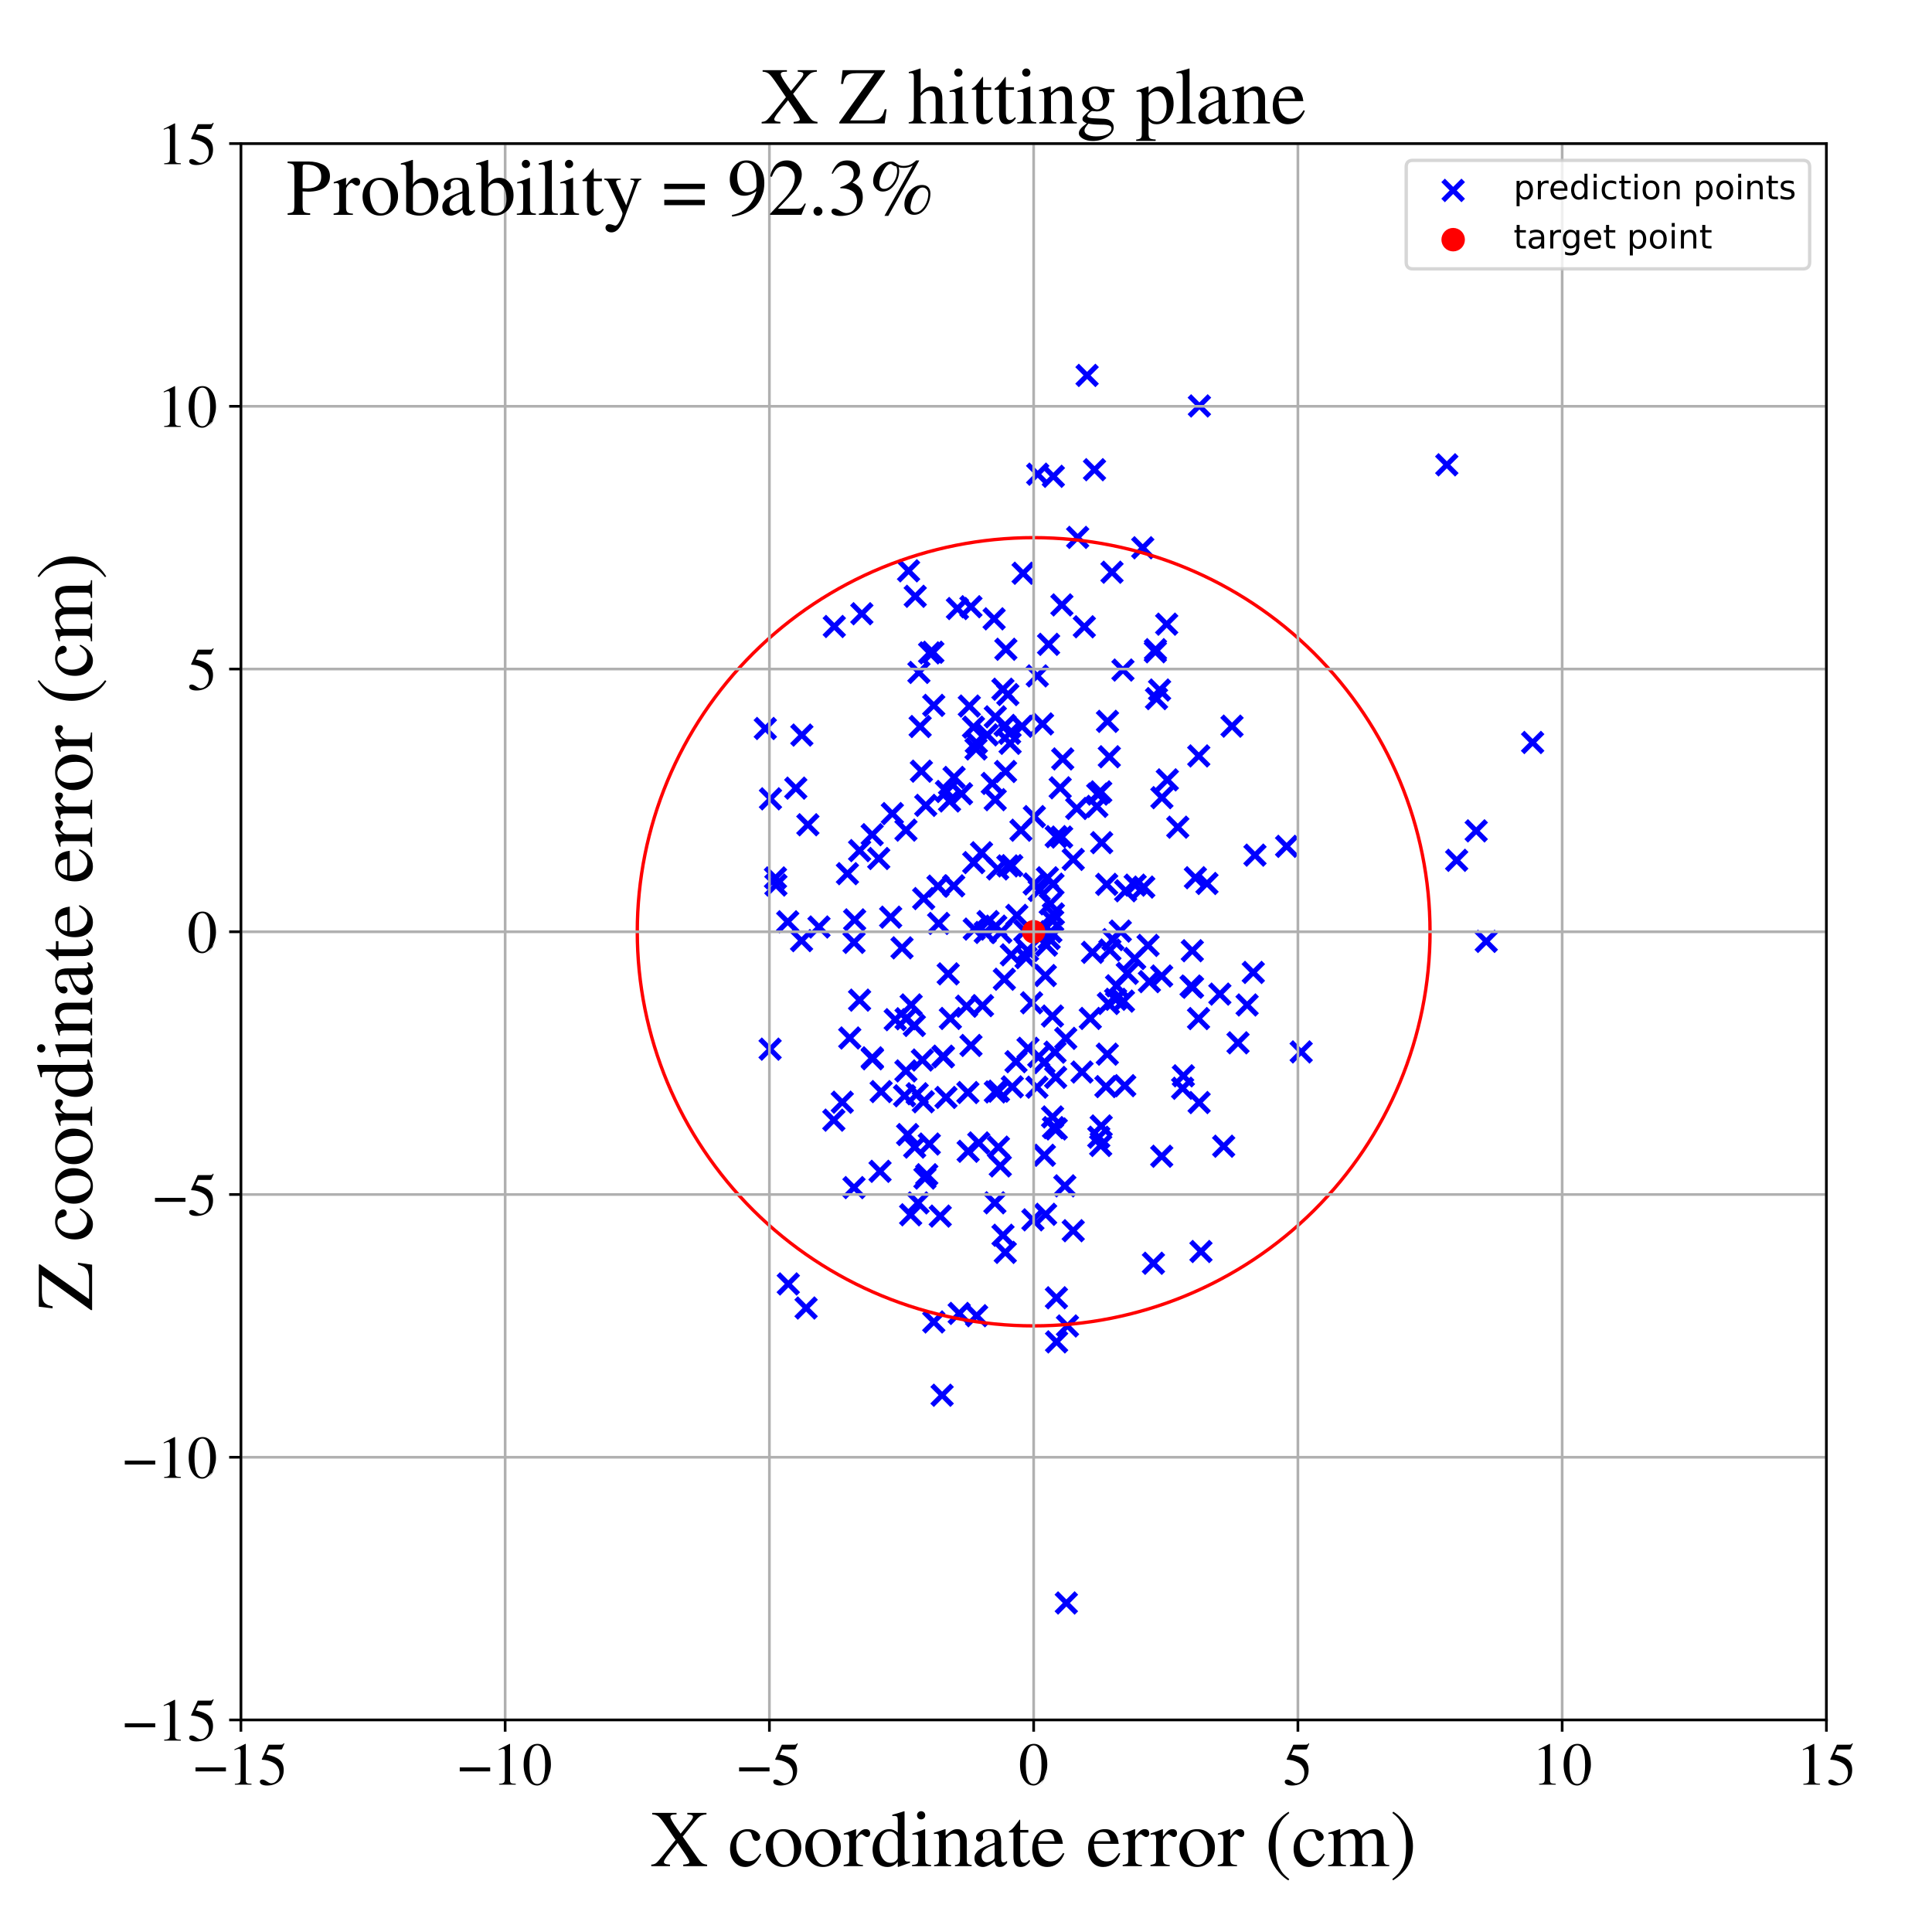 <?xml version="1.0" encoding="utf-8" standalone="no"?>
<!DOCTYPE svg PUBLIC "-//W3C//DTD SVG 1.1//EN"
  "http://www.w3.org/Graphics/SVG/1.1/DTD/svg11.dtd">
<!-- Created with matplotlib (https://matplotlib.org/) -->
<svg height="576pt" version="1.1" viewBox="0 0 576 576" width="576pt" xmlns="http://www.w3.org/2000/svg" xmlns:xlink="http://www.w3.org/1999/xlink">
 <defs>
  <style type="text/css">
*{stroke-linecap:butt;stroke-linejoin:round;}
  </style>
 </defs>
 <g id="figure_1">
  <g id="patch_1">
   <path d="M 0 576 
L 576 576 
L 576 0 
L 0 0 
z
" style="fill:#ffffff;"/>
  </g>
  <g id="axes_1">
   <g id="patch_2">
    <path d="M 71.822 512.784 
L 544.52 512.784 
L 544.52 42.802 
L 71.822 42.802 
z
" style="fill:#ffffff;"/>
   </g>
   <g id="PathCollection_1">
    <defs>
     <path d="M -3 3 
L 3 -3 
M -3 -3 
L 3 3 
" id="m7420011275" style="stroke:#0000ff;stroke-width:1.5;"/>
    </defs>
    <g clip-path="url(#pe453ac4f8d)">
     <use style="fill:#0000ff;stroke:#0000ff;stroke-width:1.5;" x="300.478" xlink:href="#m7420011275" y="258.16"/>
     <use style="fill:#0000ff;stroke:#0000ff;stroke-width:1.5;" x="275.998" xlink:href="#m7420011275" y="240.112"/>
     <use style="fill:#0000ff;stroke:#0000ff;stroke-width:1.5;" x="296.746" xlink:href="#m7420011275" y="325.542"/>
     <use style="fill:#0000ff;stroke:#0000ff;stroke-width:1.5;" x="306.326" xlink:href="#m7420011275" y="283.372"/>
     <use style="fill:#0000ff;stroke:#0000ff;stroke-width:1.5;" x="281.138" xlink:href="#m7420011275" y="314.885"/>
     <use style="fill:#0000ff;stroke:#0000ff;stroke-width:1.5;" x="309.7" xlink:href="#m7420011275" y="314.977"/>
     <use style="fill:#0000ff;stroke:#0000ff;stroke-width:1.5;" x="334.006" xlink:href="#m7420011275" y="277.593"/>
     <use style="fill:#0000ff;stroke:#0000ff;stroke-width:1.5;" x="289.471" xlink:href="#m7420011275" y="180.887"/>
     <use style="fill:#0000ff;stroke:#0000ff;stroke-width:1.5;" x="304.381" xlink:href="#m7420011275" y="247.522"/>
     <use style="fill:#0000ff;stroke:#0000ff;stroke-width:1.5;" x="235.021" xlink:href="#m7420011275" y="382.786"/>
     <use style="fill:#0000ff;stroke:#0000ff;stroke-width:1.5;" x="346.356" xlink:href="#m7420011275" y="344.725"/>
     <use style="fill:#0000ff;stroke:#0000ff;stroke-width:1.5;" x="314.956" xlink:href="#m7420011275" y="386.917"/>
     <use style="fill:#0000ff;stroke:#0000ff;stroke-width:1.5;" x="373.65" xlink:href="#m7420011275" y="289.918"/>
     <use style="fill:#0000ff;stroke:#0000ff;stroke-width:1.5;" x="278.384" xlink:href="#m7420011275" y="210.294"/>
     <use style="fill:#0000ff;stroke:#0000ff;stroke-width:1.5;" x="313.933" xlink:href="#m7420011275" y="263.609"/>
     <use style="fill:#0000ff;stroke:#0000ff;stroke-width:1.5;" x="343.881" xlink:href="#m7420011275" y="376.623"/>
     <use style="fill:#0000ff;stroke:#0000ff;stroke-width:1.5;" x="325.056" xlink:href="#m7420011275" y="303.633"/>
     <use style="fill:#0000ff;stroke:#0000ff;stroke-width:1.5;" x="299.031" xlink:href="#m7420011275" y="368.276"/>
     <use style="fill:#0000ff;stroke:#0000ff;stroke-width:1.5;" x="319.974" xlink:href="#m7420011275" y="256.218"/>
     <use style="fill:#0000ff;stroke:#0000ff;stroke-width:1.5;" x="310.819" xlink:href="#m7420011275" y="215.829"/>
     <use style="fill:#0000ff;stroke:#0000ff;stroke-width:1.5;" x="291.177" xlink:href="#m7420011275" y="392.26"/>
     <use style="fill:#0000ff;stroke:#0000ff;stroke-width:1.5;" x="328.175" xlink:href="#m7420011275" y="236.087"/>
     <use style="fill:#0000ff;stroke:#0000ff;stroke-width:1.5;" x="358.048" xlink:href="#m7420011275" y="373.122"/>
     <use style="fill:#0000ff;stroke:#0000ff;stroke-width:1.5;" x="345.713" xlink:href="#m7420011275" y="205.723"/>
     <use style="fill:#0000ff;stroke:#0000ff;stroke-width:1.5;" x="268.919" xlink:href="#m7420011275" y="282.586"/>
     <use style="fill:#0000ff;stroke:#0000ff;stroke-width:1.5;" x="311.971" xlink:href="#m7420011275" y="281.777"/>
     <use style="fill:#0000ff;stroke:#0000ff;stroke-width:1.5;" x="285.445" xlink:href="#m7420011275" y="181.428"/>
     <use style="fill:#0000ff;stroke:#0000ff;stroke-width:1.5;" x="296.607" xlink:href="#m7420011275" y="358.6"/>
     <use style="fill:#0000ff;stroke:#0000ff;stroke-width:1.5;" x="344.453" xlink:href="#m7420011275" y="194.32"/>
     <use style="fill:#0000ff;stroke:#0000ff;stroke-width:1.5;" x="302.909" xlink:href="#m7420011275" y="316.53"/>
     <use style="fill:#0000ff;stroke:#0000ff;stroke-width:1.5;" x="305.537" xlink:href="#m7420011275" y="277.528"/>
     <use style="fill:#0000ff;stroke:#0000ff;stroke-width:1.5;" x="266.9" xlink:href="#m7420011275" y="304.002"/>
     <use style="fill:#0000ff;stroke:#0000ff;stroke-width:1.5;" x="352.582" xlink:href="#m7420011275" y="324.452"/>
     <use style="fill:#0000ff;stroke:#0000ff;stroke-width:1.5;" x="271.499" xlink:href="#m7420011275" y="362.175"/>
     <use style="fill:#0000ff;stroke:#0000ff;stroke-width:1.5;" x="347.831" xlink:href="#m7420011275" y="186.088"/>
     <use style="fill:#0000ff;stroke:#0000ff;stroke-width:1.5;" x="309.138" xlink:href="#m7420011275" y="324.127"/>
     <use style="fill:#0000ff;stroke:#0000ff;stroke-width:1.5;" x="440.11" xlink:href="#m7420011275" y="247.709"/>
     <use style="fill:#0000ff;stroke:#0000ff;stroke-width:1.5;" x="434.285" xlink:href="#m7420011275" y="256.49"/>
     <use style="fill:#0000ff;stroke:#0000ff;stroke-width:1.5;" x="254.803" xlink:href="#m7420011275" y="274.25"/>
     <use style="fill:#0000ff;stroke:#0000ff;stroke-width:1.5;" x="273.962" xlink:href="#m7420011275" y="200.472"/>
     <use style="fill:#0000ff;stroke:#0000ff;stroke-width:1.5;" x="239.065" xlink:href="#m7420011275" y="219.155"/>
     <use style="fill:#0000ff;stroke:#0000ff;stroke-width:1.5;" x="280.318" xlink:href="#m7420011275" y="362.565"/>
     <use style="fill:#0000ff;stroke:#0000ff;stroke-width:1.5;" x="248.735" xlink:href="#m7420011275" y="186.78"/>
     <use style="fill:#0000ff;stroke:#0000ff;stroke-width:1.5;" x="300.997" xlink:href="#m7420011275" y="218.636"/>
     <use style="fill:#0000ff;stroke:#0000ff;stroke-width:1.5;" x="326.316" xlink:href="#m7420011275" y="140.034"/>
     <use style="fill:#0000ff;stroke:#0000ff;stroke-width:1.5;" x="285.974" xlink:href="#m7420011275" y="391.575"/>
     <use style="fill:#0000ff;stroke:#0000ff;stroke-width:1.5;" x="335.588" xlink:href="#m7420011275" y="265.574"/>
     <use style="fill:#0000ff;stroke:#0000ff;stroke-width:1.5;" x="290.466" xlink:href="#m7420011275" y="276.998"/>
     <use style="fill:#0000ff;stroke:#0000ff;stroke-width:1.5;" x="288.163" xlink:href="#m7420011275" y="299.979"/>
     <use style="fill:#0000ff;stroke:#0000ff;stroke-width:1.5;" x="253.344" xlink:href="#m7420011275" y="309.464"/>
     <use style="fill:#0000ff;stroke:#0000ff;stroke-width:1.5;" x="299.006" xlink:href="#m7420011275" y="205.481"/>
     <use style="fill:#0000ff;stroke:#0000ff;stroke-width:1.5;" x="282.69" xlink:href="#m7420011275" y="290.341"/>
     <use style="fill:#0000ff;stroke:#0000ff;stroke-width:1.5;" x="281.259" xlink:href="#m7420011275" y="315.069"/>
     <use style="fill:#0000ff;stroke:#0000ff;stroke-width:1.5;" x="352.806" xlink:href="#m7420011275" y="320.739"/>
     <use style="fill:#0000ff;stroke:#0000ff;stroke-width:1.5;" x="332.889" xlink:href="#m7420011275" y="293.9"/>
     <use style="fill:#0000ff;stroke:#0000ff;stroke-width:1.5;" x="456.932" xlink:href="#m7420011275" y="221.361"/>
     <use style="fill:#0000ff;stroke:#0000ff;stroke-width:1.5;" x="316.592" xlink:href="#m7420011275" y="180.348"/>
     <use style="fill:#0000ff;stroke:#0000ff;stroke-width:1.5;" x="273.706" xlink:href="#m7420011275" y="358.627"/>
     <use style="fill:#0000ff;stroke:#0000ff;stroke-width:1.5;" x="256.949" xlink:href="#m7420011275" y="182.981"/>
     <use style="fill:#0000ff;stroke:#0000ff;stroke-width:1.5;" x="297.443" xlink:href="#m7420011275" y="259.06"/>
     <use style="fill:#0000ff;stroke:#0000ff;stroke-width:1.5;" x="270.128" xlink:href="#m7420011275" y="303.729"/>
     <use style="fill:#0000ff;stroke:#0000ff;stroke-width:1.5;" x="309.38" xlink:href="#m7420011275" y="141.369"/>
     <use style="fill:#0000ff;stroke:#0000ff;stroke-width:1.5;" x="283.096" xlink:href="#m7420011275" y="238.799"/>
     <use style="fill:#0000ff;stroke:#0000ff;stroke-width:1.5;" x="301.511" xlink:href="#m7420011275" y="284.672"/>
     <use style="fill:#0000ff;stroke:#0000ff;stroke-width:1.5;" x="282.029" xlink:href="#m7420011275" y="327.19"/>
     <use style="fill:#0000ff;stroke:#0000ff;stroke-width:1.5;" x="325.707" xlink:href="#m7420011275" y="283.933"/>
     <use style="fill:#0000ff;stroke:#0000ff;stroke-width:1.5;" x="260.054" xlink:href="#m7420011275" y="315.376"/>
     <use style="fill:#0000ff;stroke:#0000ff;stroke-width:1.5;" x="300.473" xlink:href="#m7420011275" y="207.071"/>
     <use style="fill:#0000ff;stroke:#0000ff;stroke-width:1.5;" x="229.707" xlink:href="#m7420011275" y="238.16"/>
     <use style="fill:#0000ff;stroke:#0000ff;stroke-width:1.5;" x="329.703" xlink:href="#m7420011275" y="323.958"/>
     <use style="fill:#0000ff;stroke:#0000ff;stroke-width:1.5;" x="318.251" xlink:href="#m7420011275" y="395.321"/>
     <use style="fill:#0000ff;stroke:#0000ff;stroke-width:1.5;" x="335.33" xlink:href="#m7420011275" y="323.676"/>
     <use style="fill:#0000ff;stroke:#0000ff;stroke-width:1.5;" x="297.677" xlink:href="#m7420011275" y="325.319"/>
     <use style="fill:#0000ff;stroke:#0000ff;stroke-width:1.5;" x="346.337" xlink:href="#m7420011275" y="290.985"/>
     <use style="fill:#0000ff;stroke:#0000ff;stroke-width:1.5;" x="274.33" xlink:href="#m7420011275" y="216.603"/>
     <use style="fill:#0000ff;stroke:#0000ff;stroke-width:1.5;" x="357.398" xlink:href="#m7420011275" y="225.369"/>
     <use style="fill:#0000ff;stroke:#0000ff;stroke-width:1.5;" x="314.725" xlink:href="#m7420011275" y="321.214"/>
     <use style="fill:#0000ff;stroke:#0000ff;stroke-width:1.5;" x="294.569" xlink:href="#m7420011275" y="274.755"/>
     <use style="fill:#0000ff;stroke:#0000ff;stroke-width:1.5;" x="311.369" xlink:href="#m7420011275" y="344.43"/>
     <use style="fill:#0000ff;stroke:#0000ff;stroke-width:1.5;" x="270.877" xlink:href="#m7420011275" y="170.18"/>
     <use style="fill:#0000ff;stroke:#0000ff;stroke-width:1.5;" x="317.913" xlink:href="#m7420011275" y="477.906"/>
     <use style="fill:#0000ff;stroke:#0000ff;stroke-width:1.5;" x="290.311" xlink:href="#m7420011275" y="257.178"/>
     <use style="fill:#0000ff;stroke:#0000ff;stroke-width:1.5;" x="331.526" xlink:href="#m7420011275" y="170.6"/>
     <use style="fill:#0000ff;stroke:#0000ff;stroke-width:1.5;" x="313.853" xlink:href="#m7420011275" y="274.543"/>
     <use style="fill:#0000ff;stroke:#0000ff;stroke-width:1.5;" x="275.264" xlink:href="#m7420011275" y="328.479"/>
     <use style="fill:#0000ff;stroke:#0000ff;stroke-width:1.5;" x="296.385" xlink:href="#m7420011275" y="184.496"/>
     <use style="fill:#0000ff;stroke:#0000ff;stroke-width:1.5;" x="338.438" xlink:href="#m7420011275" y="263.892"/>
     <use style="fill:#0000ff;stroke:#0000ff;stroke-width:1.5;" x="228.17" xlink:href="#m7420011275" y="217.19"/>
     <use style="fill:#0000ff;stroke:#0000ff;stroke-width:1.5;" x="443.109" xlink:href="#m7420011275" y="280.656"/>
     <use style="fill:#0000ff;stroke:#0000ff;stroke-width:1.5;" x="342.28" xlink:href="#m7420011275" y="281.864"/>
     <use style="fill:#0000ff;stroke:#0000ff;stroke-width:1.5;" x="274.699" xlink:href="#m7420011275" y="229.916"/>
     <use style="fill:#0000ff;stroke:#0000ff;stroke-width:1.5;" x="319.969" xlink:href="#m7420011275" y="366.92"/>
     <use style="fill:#0000ff;stroke:#0000ff;stroke-width:1.5;" x="265.538" xlink:href="#m7420011275" y="273.443"/>
     <use style="fill:#0000ff;stroke:#0000ff;stroke-width:1.5;" x="314.891" xlink:href="#m7420011275" y="249.432"/>
     <use style="fill:#0000ff;stroke:#0000ff;stroke-width:1.5;" x="348.025" xlink:href="#m7420011275" y="232.506"/>
     <use style="fill:#0000ff;stroke:#0000ff;stroke-width:1.5;" x="367.311" xlink:href="#m7420011275" y="216.494"/>
     <use style="fill:#0000ff;stroke:#0000ff;stroke-width:1.5;" x="256.28" xlink:href="#m7420011275" y="253.598"/>
     <use style="fill:#0000ff;stroke:#0000ff;stroke-width:1.5;" x="359.839" xlink:href="#m7420011275" y="263.396"/>
     <use style="fill:#0000ff;stroke:#0000ff;stroke-width:1.5;" x="307.559" xlink:href="#m7420011275" y="298.97"/>
     <use style="fill:#0000ff;stroke:#0000ff;stroke-width:1.5;" x="306.493" xlink:href="#m7420011275" y="312.54"/>
     <use style="fill:#0000ff;stroke:#0000ff;stroke-width:1.5;" x="289.486" xlink:href="#m7420011275" y="311.685"/>
     <use style="fill:#0000ff;stroke:#0000ff;stroke-width:1.5;" x="288.64" xlink:href="#m7420011275" y="343.239"/>
     <use style="fill:#0000ff;stroke:#0000ff;stroke-width:1.5;" x="238.976" xlink:href="#m7420011275" y="280.439"/>
     <use style="fill:#0000ff;stroke:#0000ff;stroke-width:1.5;" x="254.616" xlink:href="#m7420011275" y="280.959"/>
     <use style="fill:#0000ff;stroke:#0000ff;stroke-width:1.5;" x="299.646" xlink:href="#m7420011275" y="216.267"/>
     <use style="fill:#0000ff;stroke:#0000ff;stroke-width:1.5;" x="317.738" xlink:href="#m7420011275" y="309.573"/>
     <use style="fill:#0000ff;stroke:#0000ff;stroke-width:1.5;" x="327.584" xlink:href="#m7420011275" y="339.049"/>
     <use style="fill:#0000ff;stroke:#0000ff;stroke-width:1.5;" x="234.853" xlink:href="#m7420011275" y="274.818"/>
     <use style="fill:#0000ff;stroke:#0000ff;stroke-width:1.5;" x="322.585" xlink:href="#m7420011275" y="319.613"/>
     <use style="fill:#0000ff;stroke:#0000ff;stroke-width:1.5;" x="298.227" xlink:href="#m7420011275" y="347.607"/>
     <use style="fill:#0000ff;stroke:#0000ff;stroke-width:1.5;" x="288.99" xlink:href="#m7420011275" y="210.498"/>
     <use style="fill:#0000ff;stroke:#0000ff;stroke-width:1.5;" x="293.74" xlink:href="#m7420011275" y="277.991"/>
     <use style="fill:#0000ff;stroke:#0000ff;stroke-width:1.5;" x="312.27" xlink:href="#m7420011275" y="261.701"/>
     <use style="fill:#0000ff;stroke:#0000ff;stroke-width:1.5;" x="305.904" xlink:href="#m7420011275" y="285.498"/>
     <use style="fill:#0000ff;stroke:#0000ff;stroke-width:1.5;" x="374.15" xlink:href="#m7420011275" y="254.949"/>
     <use style="fill:#0000ff;stroke:#0000ff;stroke-width:1.5;" x="275.751" xlink:href="#m7420011275" y="351.233"/>
     <use style="fill:#0000ff;stroke:#0000ff;stroke-width:1.5;" x="301.146" xlink:href="#m7420011275" y="221.609"/>
     <use style="fill:#0000ff;stroke:#0000ff;stroke-width:1.5;" x="291.808" xlink:href="#m7420011275" y="340.744"/>
     <use style="fill:#0000ff;stroke:#0000ff;stroke-width:1.5;" x="369.099" xlink:href="#m7420011275" y="310.904"/>
     <use style="fill:#0000ff;stroke:#0000ff;stroke-width:1.5;" x="304.69" xlink:href="#m7420011275" y="216.538"/>
     <use style="fill:#0000ff;stroke:#0000ff;stroke-width:1.5;" x="313.301" xlink:href="#m7420011275" y="277.774"/>
     <use style="fill:#0000ff;stroke:#0000ff;stroke-width:1.5;" x="296.737" xlink:href="#m7420011275" y="213.713"/>
     <use style="fill:#0000ff;stroke:#0000ff;stroke-width:1.5;" x="278.119" xlink:href="#m7420011275" y="194.462"/>
     <use style="fill:#0000ff;stroke:#0000ff;stroke-width:1.5;" x="332.601" xlink:href="#m7420011275" y="297.933"/>
     <use style="fill:#0000ff;stroke:#0000ff;stroke-width:1.5;" x="254.61" xlink:href="#m7420011275" y="354.068"/>
     <use style="fill:#0000ff;stroke:#0000ff;stroke-width:1.5;" x="311.737" xlink:href="#m7420011275" y="362.035"/>
     <use style="fill:#0000ff;stroke:#0000ff;stroke-width:1.5;" x="315.006" xlink:href="#m7420011275" y="400.063"/>
     <use style="fill:#0000ff;stroke:#0000ff;stroke-width:1.5;" x="299.711" xlink:href="#m7420011275" y="373.383"/>
     <use style="fill:#0000ff;stroke:#0000ff;stroke-width:1.5;" x="270.082" xlink:href="#m7420011275" y="319.278"/>
     <use style="fill:#0000ff;stroke:#0000ff;stroke-width:1.5;" x="272.603" xlink:href="#m7420011275" y="305.731"/>
     <use style="fill:#0000ff;stroke:#0000ff;stroke-width:1.5;" x="313.106" xlink:href="#m7420011275" y="269.463"/>
     <use style="fill:#0000ff;stroke:#0000ff;stroke-width:1.5;" x="431.343" xlink:href="#m7420011275" y="138.58"/>
     <use style="fill:#0000ff;stroke:#0000ff;stroke-width:1.5;" x="290.227" xlink:href="#m7420011275" y="216.794"/>
     <use style="fill:#0000ff;stroke:#0000ff;stroke-width:1.5;" x="297.666" xlink:href="#m7420011275" y="342.001"/>
     <use style="fill:#0000ff;stroke:#0000ff;stroke-width:1.5;" x="296.71" xlink:href="#m7420011275" y="238.417"/>
     <use style="fill:#0000ff;stroke:#0000ff;stroke-width:1.5;" x="324.1" xlink:href="#m7420011275" y="111.925"/>
     <use style="fill:#0000ff;stroke:#0000ff;stroke-width:1.5;" x="292.634" xlink:href="#m7420011275" y="254.238"/>
     <use style="fill:#0000ff;stroke:#0000ff;stroke-width:1.5;" x="371.806" xlink:href="#m7420011275" y="299.618"/>
     <use style="fill:#0000ff;stroke:#0000ff;stroke-width:1.5;" x="330.727" xlink:href="#m7420011275" y="225.618"/>
     <use style="fill:#0000ff;stroke:#0000ff;stroke-width:1.5;" x="284.334" xlink:href="#m7420011275" y="264.102"/>
     <use style="fill:#0000ff;stroke:#0000ff;stroke-width:1.5;" x="240.327" xlink:href="#m7420011275" y="389.968"/>
     <use style="fill:#0000ff;stroke:#0000ff;stroke-width:1.5;" x="334.949" xlink:href="#m7420011275" y="298.475"/>
     <use style="fill:#0000ff;stroke:#0000ff;stroke-width:1.5;" x="330.13" xlink:href="#m7420011275" y="314.285"/>
     <use style="fill:#0000ff;stroke:#0000ff;stroke-width:1.5;" x="342.676" xlink:href="#m7420011275" y="292.669"/>
     <use style="fill:#0000ff;stroke:#0000ff;stroke-width:1.5;" x="262.701" xlink:href="#m7420011275" y="325.445"/>
     <use style="fill:#0000ff;stroke:#0000ff;stroke-width:1.5;" x="261.988" xlink:href="#m7420011275" y="255.951"/>
     <use style="fill:#0000ff;stroke:#0000ff;stroke-width:1.5;" x="308.322" xlink:href="#m7420011275" y="263.554"/>
     <use style="fill:#0000ff;stroke:#0000ff;stroke-width:1.5;" x="290.987" xlink:href="#m7420011275" y="223.291"/>
     <use style="fill:#0000ff;stroke:#0000ff;stroke-width:1.5;" x="269.684" xlink:href="#m7420011275" y="326.692"/>
     <use style="fill:#0000ff;stroke:#0000ff;stroke-width:1.5;" x="327.018" xlink:href="#m7420011275" y="240.411"/>
     <use style="fill:#0000ff;stroke:#0000ff;stroke-width:1.5;" x="344.798" xlink:href="#m7420011275" y="208.278"/>
     <use style="fill:#0000ff;stroke:#0000ff;stroke-width:1.5;" x="330.902" xlink:href="#m7420011275" y="283.247"/>
     <use style="fill:#0000ff;stroke:#0000ff;stroke-width:1.5;" x="316.838" xlink:href="#m7420011275" y="226.264"/>
     <use style="fill:#0000ff;stroke:#0000ff;stroke-width:1.5;" x="336.088" xlink:href="#m7420011275" y="290.183"/>
     <use style="fill:#0000ff;stroke:#0000ff;stroke-width:1.5;" x="295.833" xlink:href="#m7420011275" y="233.566"/>
     <use style="fill:#0000ff;stroke:#0000ff;stroke-width:1.5;" x="355.096" xlink:href="#m7420011275" y="293.978"/>
     <use style="fill:#0000ff;stroke:#0000ff;stroke-width:1.5;" x="270.098" xlink:href="#m7420011275" y="247.491"/>
     <use style="fill:#0000ff;stroke:#0000ff;stroke-width:1.5;" x="270.594" xlink:href="#m7420011275" y="338.255"/>
     <use style="fill:#0000ff;stroke:#0000ff;stroke-width:1.5;" x="328.155" xlink:href="#m7420011275" y="341.508"/>
     <use style="fill:#0000ff;stroke:#0000ff;stroke-width:1.5;" x="274.991" xlink:href="#m7420011275" y="316.028"/>
     <use style="fill:#0000ff;stroke:#0000ff;stroke-width:1.5;" x="291.081" xlink:href="#m7420011275" y="221.382"/>
     <use style="fill:#0000ff;stroke:#0000ff;stroke-width:1.5;" x="334.79" xlink:href="#m7420011275" y="199.767"/>
     <use style="fill:#0000ff;stroke:#0000ff;stroke-width:1.5;" x="331.793" xlink:href="#m7420011275" y="280.132"/>
     <use style="fill:#0000ff;stroke:#0000ff;stroke-width:1.5;" x="277.061" xlink:href="#m7420011275" y="341.08"/>
     <use style="fill:#0000ff;stroke:#0000ff;stroke-width:1.5;" x="329.942" xlink:href="#m7420011275" y="263.661"/>
     <use style="fill:#0000ff;stroke:#0000ff;stroke-width:1.5;" x="279.647" xlink:href="#m7420011275" y="264.185"/>
     <use style="fill:#0000ff;stroke:#0000ff;stroke-width:1.5;" x="357.327" xlink:href="#m7420011275" y="303.675"/>
     <use style="fill:#0000ff;stroke:#0000ff;stroke-width:1.5;" x="338.291" xlink:href="#m7420011275" y="285.771"/>
     <use style="fill:#0000ff;stroke:#0000ff;stroke-width:1.5;" x="313.81" xlink:href="#m7420011275" y="333.002"/>
     <use style="fill:#0000ff;stroke:#0000ff;stroke-width:1.5;" x="330.447" xlink:href="#m7420011275" y="299.175"/>
     <use style="fill:#0000ff;stroke:#0000ff;stroke-width:1.5;" x="317.465" xlink:href="#m7420011275" y="353.541"/>
     <use style="fill:#0000ff;stroke:#0000ff;stroke-width:1.5;" x="273.446" xlink:href="#m7420011275" y="326.087"/>
     <use style="fill:#0000ff;stroke:#0000ff;stroke-width:1.5;" x="330.184" xlink:href="#m7420011275" y="215.063"/>
     <use style="fill:#0000ff;stroke:#0000ff;stroke-width:1.5;" x="272.695" xlink:href="#m7420011275" y="341.998"/>
     <use style="fill:#0000ff;stroke:#0000ff;stroke-width:1.5;" x="308.383" xlink:href="#m7420011275" y="243.452"/>
     <use style="fill:#0000ff;stroke:#0000ff;stroke-width:1.5;" x="266.047" xlink:href="#m7420011275" y="242.559"/>
     <use style="fill:#0000ff;stroke:#0000ff;stroke-width:1.5;" x="364.822" xlink:href="#m7420011275" y="341.733"/>
     <use style="fill:#0000ff;stroke:#0000ff;stroke-width:1.5;" x="256.273" xlink:href="#m7420011275" y="298.178"/>
     <use style="fill:#0000ff;stroke:#0000ff;stroke-width:1.5;" x="229.597" xlink:href="#m7420011275" y="312.793"/>
     <use style="fill:#0000ff;stroke:#0000ff;stroke-width:1.5;" x="316.081" xlink:href="#m7420011275" y="234.878"/>
     <use style="fill:#0000ff;stroke:#0000ff;stroke-width:1.5;" x="305.028" xlink:href="#m7420011275" y="170.907"/>
     <use style="fill:#0000ff;stroke:#0000ff;stroke-width:1.5;" x="251.115" xlink:href="#m7420011275" y="328.612"/>
     <use style="fill:#0000ff;stroke:#0000ff;stroke-width:1.5;" x="292.923" xlink:href="#m7420011275" y="299.819"/>
     <use style="fill:#0000ff;stroke:#0000ff;stroke-width:1.5;" x="340.696" xlink:href="#m7420011275" y="163.312"/>
     <use style="fill:#0000ff;stroke:#0000ff;stroke-width:1.5;" x="299.435" xlink:href="#m7420011275" y="291.948"/>
     <use style="fill:#0000ff;stroke:#0000ff;stroke-width:1.5;" x="286.664" xlink:href="#m7420011275" y="236.652"/>
     <use style="fill:#0000ff;stroke:#0000ff;stroke-width:1.5;" x="314.535" xlink:href="#m7420011275" y="313.69"/>
     <use style="fill:#0000ff;stroke:#0000ff;stroke-width:1.5;" x="314.049" xlink:href="#m7420011275" y="272.474"/>
     <use style="fill:#0000ff;stroke:#0000ff;stroke-width:1.5;" x="346.404" xlink:href="#m7420011275" y="237.809"/>
     <use style="fill:#0000ff;stroke:#0000ff;stroke-width:1.5;" x="248.599" xlink:href="#m7420011275" y="333.959"/>
     <use style="fill:#0000ff;stroke:#0000ff;stroke-width:1.5;" x="356.395" xlink:href="#m7420011275" y="261.685"/>
     <use style="fill:#0000ff;stroke:#0000ff;stroke-width:1.5;" x="244.168" xlink:href="#m7420011275" y="276.37"/>
     <use style="fill:#0000ff;stroke:#0000ff;stroke-width:1.5;" x="355.535" xlink:href="#m7420011275" y="294.336"/>
     <use style="fill:#0000ff;stroke:#0000ff;stroke-width:1.5;" x="260.031" xlink:href="#m7420011275" y="248.851"/>
     <use style="fill:#0000ff;stroke:#0000ff;stroke-width:1.5;" x="323.275" xlink:href="#m7420011275" y="186.868"/>
     <use style="fill:#0000ff;stroke:#0000ff;stroke-width:1.5;" x="260.103" xlink:href="#m7420011275" y="315.659"/>
     <use style="fill:#0000ff;stroke:#0000ff;stroke-width:1.5;" x="363.684" xlink:href="#m7420011275" y="296.38"/>
     <use style="fill:#0000ff;stroke:#0000ff;stroke-width:1.5;" x="272.868" xlink:href="#m7420011275" y="177.779"/>
     <use style="fill:#0000ff;stroke:#0000ff;stroke-width:1.5;" x="231.2" xlink:href="#m7420011275" y="261.74"/>
     <use style="fill:#0000ff;stroke:#0000ff;stroke-width:1.5;" x="303.149" xlink:href="#m7420011275" y="272.903"/>
     <use style="fill:#0000ff;stroke:#0000ff;stroke-width:1.5;" x="282.174" xlink:href="#m7420011275" y="235.969"/>
     <use style="fill:#0000ff;stroke:#0000ff;stroke-width:1.5;" x="278.396" xlink:href="#m7420011275" y="394.118"/>
     <use style="fill:#0000ff;stroke:#0000ff;stroke-width:1.5;" x="296.871" xlink:href="#m7420011275" y="276.124"/>
     <use style="fill:#0000ff;stroke:#0000ff;stroke-width:1.5;" x="262.37" xlink:href="#m7420011275" y="349.215"/>
     <use style="fill:#0000ff;stroke:#0000ff;stroke-width:1.5;" x="327.269" xlink:href="#m7420011275" y="236.75"/>
     <use style="fill:#0000ff;stroke:#0000ff;stroke-width:1.5;" x="313.776" xlink:href="#m7420011275" y="302.921"/>
     <use style="fill:#0000ff;stroke:#0000ff;stroke-width:1.5;" x="237.258" xlink:href="#m7420011275" y="234.973"/>
     <use style="fill:#0000ff;stroke:#0000ff;stroke-width:1.5;" x="312.787" xlink:href="#m7420011275" y="279.846"/>
     <use style="fill:#0000ff;stroke:#0000ff;stroke-width:1.5;" x="294.32" xlink:href="#m7420011275" y="219.087"/>
     <use style="fill:#0000ff;stroke:#0000ff;stroke-width:1.5;" x="301.809" xlink:href="#m7420011275" y="324.033"/>
     <use style="fill:#0000ff;stroke:#0000ff;stroke-width:1.5;" x="240.859" xlink:href="#m7420011275" y="245.89"/>
     <use style="fill:#0000ff;stroke:#0000ff;stroke-width:1.5;" x="314.905" xlink:href="#m7420011275" y="336.582"/>
     <use style="fill:#0000ff;stroke:#0000ff;stroke-width:1.5;" x="314.04" xlink:href="#m7420011275" y="142.005"/>
     <use style="fill:#0000ff;stroke:#0000ff;stroke-width:1.5;" x="299.791" xlink:href="#m7420011275" y="230.012"/>
     <use style="fill:#0000ff;stroke:#0000ff;stroke-width:1.5;" x="321.011" xlink:href="#m7420011275" y="241.033"/>
     <use style="fill:#0000ff;stroke:#0000ff;stroke-width:1.5;" x="307.945" xlink:href="#m7420011275" y="363.676"/>
     <use style="fill:#0000ff;stroke:#0000ff;stroke-width:1.5;" x="301.645" xlink:href="#m7420011275" y="258.083"/>
     <use style="fill:#0000ff;stroke:#0000ff;stroke-width:1.5;" x="357.585" xlink:href="#m7420011275" y="121.027"/>
     <use style="fill:#0000ff;stroke:#0000ff;stroke-width:1.5;" x="314.084" xlink:href="#m7420011275" y="336.189"/>
     <use style="fill:#0000ff;stroke:#0000ff;stroke-width:1.5;" x="299.885" xlink:href="#m7420011275" y="193.575"/>
     <use style="fill:#0000ff;stroke:#0000ff;stroke-width:1.5;" x="280.88" xlink:href="#m7420011275" y="415.971"/>
     <use style="fill:#0000ff;stroke:#0000ff;stroke-width:1.5;" x="312.621" xlink:href="#m7420011275" y="192.099"/>
     <use style="fill:#0000ff;stroke:#0000ff;stroke-width:1.5;" x="328.446" xlink:href="#m7420011275" y="251.23"/>
     <use style="fill:#0000ff;stroke:#0000ff;stroke-width:1.5;" x="283.337" xlink:href="#m7420011275" y="303.64"/>
     <use style="fill:#0000ff;stroke:#0000ff;stroke-width:1.5;" x="298.386" xlink:href="#m7420011275" y="277.947"/>
     <use style="fill:#0000ff;stroke:#0000ff;stroke-width:1.5;" x="231.327" xlink:href="#m7420011275" y="263.868"/>
     <use style="fill:#0000ff;stroke:#0000ff;stroke-width:1.5;" x="275.384" xlink:href="#m7420011275" y="267.899"/>
     <use style="fill:#0000ff;stroke:#0000ff;stroke-width:1.5;" x="279.842" xlink:href="#m7420011275" y="275.309"/>
     <use style="fill:#0000ff;stroke:#0000ff;stroke-width:1.5;" x="321.289" xlink:href="#m7420011275" y="160.218"/>
     <use style="fill:#0000ff;stroke:#0000ff;stroke-width:1.5;" x="316.515" xlink:href="#m7420011275" y="249.562"/>
     <use style="fill:#0000ff;stroke:#0000ff;stroke-width:1.5;" x="284.442" xlink:href="#m7420011275" y="231.776"/>
     <use style="fill:#0000ff;stroke:#0000ff;stroke-width:1.5;" x="311.655" xlink:href="#m7420011275" y="290.846"/>
     <use style="fill:#0000ff;stroke:#0000ff;stroke-width:1.5;" x="288.563" xlink:href="#m7420011275" y="325.722"/>
     <use style="fill:#0000ff;stroke:#0000ff;stroke-width:1.5;" x="344.492" xlink:href="#m7420011275" y="193.691"/>
     <use style="fill:#0000ff;stroke:#0000ff;stroke-width:1.5;" x="387.932" xlink:href="#m7420011275" y="313.616"/>
     <use style="fill:#0000ff;stroke:#0000ff;stroke-width:1.5;" x="271.65" xlink:href="#m7420011275" y="299.604"/>
     <use style="fill:#0000ff;stroke:#0000ff;stroke-width:1.5;" x="276.306" xlink:href="#m7420011275" y="350.231"/>
     <use style="fill:#0000ff;stroke:#0000ff;stroke-width:1.5;" x="309.26" xlink:href="#m7420011275" y="201.506"/>
     <use style="fill:#0000ff;stroke:#0000ff;stroke-width:1.5;" x="355.475" xlink:href="#m7420011275" y="283.447"/>
     <use style="fill:#0000ff;stroke:#0000ff;stroke-width:1.5;" x="277.15" xlink:href="#m7420011275" y="194.648"/>
     <use style="fill:#0000ff;stroke:#0000ff;stroke-width:1.5;" x="357.503" xlink:href="#m7420011275" y="328.712"/>
     <use style="fill:#0000ff;stroke:#0000ff;stroke-width:1.5;" x="341.001" xlink:href="#m7420011275" y="264.474"/>
     <use style="fill:#0000ff;stroke:#0000ff;stroke-width:1.5;" x="252.651" xlink:href="#m7420011275" y="260.473"/>
     <use style="fill:#0000ff;stroke:#0000ff;stroke-width:1.5;" x="351.139" xlink:href="#m7420011275" y="246.614"/>
     <use style="fill:#0000ff;stroke:#0000ff;stroke-width:1.5;" x="328.313" xlink:href="#m7420011275" y="335.69"/>
     <use style="fill:#0000ff;stroke:#0000ff;stroke-width:1.5;" x="309.824" xlink:href="#m7420011275" y="265.468"/>
     <use style="fill:#0000ff;stroke:#0000ff;stroke-width:1.5;" x="383.582" xlink:href="#m7420011275" y="252.327"/>
     <use style="fill:#0000ff;stroke:#0000ff;stroke-width:1.5;" x="311.256" xlink:href="#m7420011275" y="316.818"/>
    </g>
   </g>
   <g id="PathCollection_2">
    <defs>
     <path d="M 0 3 
C 0.796 3 1.559 2.684 2.121 2.121 
C 2.684 1.559 3 0.796 3 0 
C 3 -0.796 2.684 -1.559 2.121 -2.121 
C 1.559 -2.684 0.796 -3 0 -3 
C -0.796 -3 -1.559 -2.684 -2.121 -2.121 
C -2.684 -1.559 -3 -0.796 -3 0 
C -3 0.796 -2.684 1.559 -2.121 2.121 
C -1.559 2.684 -0.796 3 0 3 
z
" id="mc2671a0269" style="stroke:#ff0000;"/>
    </defs>
    <g clip-path="url(#pe453ac4f8d)">
     <use style="fill:#ff0000;stroke:#ff0000;" x="308.171" xlink:href="#mc2671a0269" y="277.793"/>
    </g>
   </g>
   <g id="patch_3">
    <path clip-path="url(#pe453ac4f8d)" d="M 308.171 395.288 
C 339.511 395.288 369.572 382.908 391.733 360.875 
C 413.894 338.841 426.346 308.953 426.346 277.793 
C 426.346 246.633 413.894 216.745 391.733 194.711 
C 369.572 172.677 339.511 160.297 308.171 160.297 
C 276.831 160.297 246.77 172.677 224.609 194.711 
C 202.448 216.745 189.997 246.633 189.997 277.793 
C 189.997 308.953 202.448 338.841 224.609 360.875 
C 246.77 382.908 276.831 395.288 308.171 395.288 
z
" style="fill:none;stroke:#ff0000;stroke-linejoin:miter;"/>
   </g>
   <g id="matplotlib.axis_1">
    <g id="xtick_1">
     <g id="line2d_1">
      <path clip-path="url(#pe453ac4f8d)" d="M 71.822 512.784 
L 71.822 42.802 
" style="fill:none;stroke:#b0b0b0;stroke-linecap:square;stroke-width:0.8;"/>
     </g>
     <g id="line2d_2">
      <defs>
       <path d="M 0 0 
L 0 3.5 
" id="ma2dd250356" style="stroke:#000000;stroke-width:0.8;"/>
      </defs>
      <g>
       <use style="stroke:#000000;stroke-width:0.8;" x="71.822" xlink:href="#ma2dd250356" y="512.784"/>
      </g>
     </g>
     <g id="text_1">
      <!-- −15 -->
      <defs>
       <path d="M 3 22 
L 3 28.594 
L 53.406 28.594 
L 53.406 22 
z
" id="FreeSerif-8722"/>
       <path d="M 18.297 59.297 
Q 16.5 59.297 11.094 57.094 
L 11.094 58.5 
L 29.094 67.594 
L 29.906 67.406 
L 29.906 7.406 
Q 29.906 3.797 31.703 2.688 
Q 33.5 1.594 39.406 1.5 
L 39.406 0 
L 11.797 0 
L 11.797 1.5 
Q 17.406 1.703 19.344 3.141 
Q 21.297 4.594 21.297 9.297 
L 21.297 54.594 
Q 21.297 59.297 18.297 59.297 
z
" id="FreeSerif-49"/>
       <path d="M 35.703 19.406 
Q 35.703 24.703 33.344 28.797 
Q 31 32.906 27.641 35.156 
Q 24.297 37.406 20.141 38.844 
Q 16 40.297 12.953 40.75 
Q 9.906 41.203 7.594 41.203 
Q 6.406 41.203 6.406 42 
Q 6.406 42.297 6.5 42.5 
L 17.406 66.203 
L 38.297 66.203 
Q 39.906 66.203 40.844 66.703 
Q 41.797 67.203 42.906 68.797 
L 43.797 68.094 
L 40 59.203 
Q 39.594 58.297 37.703 58.297 
L 18.094 58.297 
L 13.906 49.797 
Q 28.5 47.203 35.594 41.344 
Q 42.703 35.5 42.703 24.203 
Q 42.703 18.297 40.844 13.688 
Q 39 9.094 36.141 6.297 
Q 33.297 3.5 29.547 1.703 
Q 25.797 -0.094 22.344 -0.75 
Q 18.906 -1.406 15.406 -1.406 
Q 9.797 -1.406 6.5 0.25 
Q 3.203 1.906 3.203 4.797 
Q 3.203 8.5 7.5 8.5 
Q 10.297 8.5 14.75 5.391 
Q 19.203 2.297 21.797 2.297 
Q 27.703 2.297 31.703 7.25 
Q 35.703 12.203 35.703 19.406 
z
" id="FreeSerif-53"/>
      </defs>
      <g transform="translate(57.746 532.077)scale(0.18 -0.18)">
       <use xlink:href="#FreeSerif-8722"/>
       <use x="56.4" xlink:href="#FreeSerif-49"/>
       <use x="106.4" xlink:href="#FreeSerif-53"/>
      </g>
     </g>
    </g>
    <g id="xtick_2">
     <g id="line2d_3">
      <path clip-path="url(#pe453ac4f8d)" d="M 150.605 512.784 
L 150.605 42.802 
" style="fill:none;stroke:#b0b0b0;stroke-linecap:square;stroke-width:0.8;"/>
     </g>
     <g id="line2d_4">
      <g>
       <use style="stroke:#000000;stroke-width:0.8;" x="150.605" xlink:href="#ma2dd250356" y="512.784"/>
      </g>
     </g>
     <g id="text_2">
      <!-- −10 -->
      <defs>
       <path d="M 47.594 17.797 
Q 35.203 -1.406 25 -1.406 
Q 14.797 -1.406 8.594 8.391 
Q 2.406 18.203 2.406 33.594 
Q 2.406 48.094 8.594 57.844 
Q 14.797 67.594 25.406 67.594 
Q 35.203 67.594 41.391 58 
Q 47.594 48.406 47.594 33 
Q 47.594 17.797 35.203 -1.406 
z
M 25.094 65 
Q 12 65 12 32.703 
Q 12 1.203 25 1.203 
Q 38 1.203 38 32.797 
Q 38 48.5 34.703 56.75 
Q 31.406 65 25.094 65 
z
" id="FreeSerif-48"/>
      </defs>
      <g transform="translate(136.529 532.077)scale(0.18 -0.18)">
       <use xlink:href="#FreeSerif-8722"/>
       <use x="56.4" xlink:href="#FreeSerif-49"/>
       <use x="106.4" xlink:href="#FreeSerif-48"/>
      </g>
     </g>
    </g>
    <g id="xtick_3">
     <g id="line2d_5">
      <path clip-path="url(#pe453ac4f8d)" d="M 229.388 512.784 
L 229.388 42.802 
" style="fill:none;stroke:#b0b0b0;stroke-linecap:square;stroke-width:0.8;"/>
     </g>
     <g id="line2d_6">
      <g>
       <use style="stroke:#000000;stroke-width:0.8;" x="229.388" xlink:href="#ma2dd250356" y="512.784"/>
      </g>
     </g>
     <g id="text_3">
      <!-- −5 -->
      <g transform="translate(219.812 532.077)scale(0.18 -0.18)">
       <use xlink:href="#FreeSerif-8722"/>
       <use x="56.4" xlink:href="#FreeSerif-53"/>
      </g>
     </g>
    </g>
    <g id="xtick_4">
     <g id="line2d_7">
      <path clip-path="url(#pe453ac4f8d)" d="M 308.171 512.784 
L 308.171 42.802 
" style="fill:none;stroke:#b0b0b0;stroke-linecap:square;stroke-width:0.8;"/>
     </g>
     <g id="line2d_8">
      <g>
       <use style="stroke:#000000;stroke-width:0.8;" x="308.171" xlink:href="#ma2dd250356" y="512.784"/>
      </g>
     </g>
     <g id="text_4">
      <!-- 0 -->
      <g transform="translate(303.671 532.077)scale(0.18 -0.18)">
       <use xlink:href="#FreeSerif-48"/>
      </g>
     </g>
    </g>
    <g id="xtick_5">
     <g id="line2d_9">
      <path clip-path="url(#pe453ac4f8d)" d="M 386.954 512.784 
L 386.954 42.802 
" style="fill:none;stroke:#b0b0b0;stroke-linecap:square;stroke-width:0.8;"/>
     </g>
     <g id="line2d_10">
      <g>
       <use style="stroke:#000000;stroke-width:0.8;" x="386.954" xlink:href="#ma2dd250356" y="512.784"/>
      </g>
     </g>
     <g id="text_5">
      <!-- 5 -->
      <g transform="translate(382.454 532.077)scale(0.18 -0.18)">
       <use xlink:href="#FreeSerif-53"/>
      </g>
     </g>
    </g>
    <g id="xtick_6">
     <g id="line2d_11">
      <path clip-path="url(#pe453ac4f8d)" d="M 465.737 512.784 
L 465.737 42.802 
" style="fill:none;stroke:#b0b0b0;stroke-linecap:square;stroke-width:0.8;"/>
     </g>
     <g id="line2d_12">
      <g>
       <use style="stroke:#000000;stroke-width:0.8;" x="465.737" xlink:href="#ma2dd250356" y="512.784"/>
      </g>
     </g>
     <g id="text_6">
      <!-- 10 -->
      <g transform="translate(456.737 532.077)scale(0.18 -0.18)">
       <use xlink:href="#FreeSerif-49"/>
       <use x="50" xlink:href="#FreeSerif-48"/>
      </g>
     </g>
    </g>
    <g id="xtick_7">
     <g id="line2d_13">
      <path clip-path="url(#pe453ac4f8d)" d="M 544.52 512.784 
L 544.52 42.802 
" style="fill:none;stroke:#b0b0b0;stroke-linecap:square;stroke-width:0.8;"/>
     </g>
     <g id="line2d_14">
      <g>
       <use style="stroke:#000000;stroke-width:0.8;" x="544.52" xlink:href="#ma2dd250356" y="512.784"/>
      </g>
     </g>
     <g id="text_7">
      <!-- 15 -->
      <g transform="translate(535.52 532.077)scale(0.18 -0.18)">
       <use xlink:href="#FreeSerif-49"/>
       <use x="50" xlink:href="#FreeSerif-53"/>
      </g>
     </g>
    </g>
    <g id="text_8">
     <!-- X coordinate error (cm) -->
     <defs>
      <path d="M 69.594 66.203 
L 69.594 64.297 
Q 64.703 64 62.047 62.344 
Q 59.406 60.703 54.703 54.906 
L 40.094 36.703 
L 59.297 9.297 
Q 62.297 5 64.297 3.703 
Q 66.297 2.406 70.406 1.906 
L 70.406 0 
L 40.703 0 
L 40.703 1.906 
Q 44.797 2.297 46.594 2.938 
Q 48.406 3.594 48.406 5 
Q 48.406 7.203 43.297 14.797 
L 33.797 28.797 
L 21.906 14 
Q 16.703 7.5 16.703 5.406 
Q 16.703 3.703 18.297 2.953 
Q 19.906 2.203 24.297 1.906 
L 24.297 0 
L 1 0 
L 1 1.906 
Q 4.906 2.203 7 3.797 
Q 9.094 5.406 15.5 13.297 
L 31.203 32.594 
L 20.297 48.594 
Q 13.297 58.906 10.25 61.5 
Q 7.203 64.094 2.203 64.297 
L 2.203 66.203 
L 32.406 66.203 
L 32.406 64.297 
L 29.594 64.203 
Q 24.797 64.094 24.797 61.297 
Q 24.797 58.094 33.297 46.297 
L 37.5 40.406 
L 48.797 54.203 
Q 52.797 59.203 52.797 61.094 
Q 52.797 62.797 51.344 63.438 
Q 49.906 64.094 45.797 64.297 
L 45.797 66.203 
z
" id="FreeSerif-88"/>
      <path id="FreeSerif-32"/>
      <path d="M 2.5 21.297 
Q 2.5 32.406 9.047 39.203 
Q 15.594 46 24.406 46 
Q 30.703 46 35.25 42.953 
Q 39.797 39.906 39.797 35.703 
Q 39.797 34 38.391 32.75 
Q 37 31.5 35 31.5 
Q 31.594 31.5 30.297 36.094 
L 29.703 38.297 
Q 28.906 41.094 27.703 42.094 
Q 26.5 43.094 23.797 43.094 
Q 17.703 43.094 13.953 38.25 
Q 10.203 33.406 10.203 25.703 
Q 10.203 17.094 14.547 11.641 
Q 18.906 6.203 25.703 6.203 
Q 30 6.203 33.094 8.25 
Q 36.203 10.297 39.797 15.594 
L 41.203 14.703 
Q 40.203 12.703 39.453 11.391 
Q 38.703 10.094 36.75 7.5 
Q 34.797 4.906 32.891 3.297 
Q 31 1.703 27.891 0.344 
Q 24.797 -1 21.5 -1 
Q 13.203 -1 7.844 5.25 
Q 2.5 11.5 2.5 21.297 
z
" id="FreeSerif-99"/>
      <path d="M 24.594 46 
Q 34.203 46 40.391 39.594 
Q 46.594 33.203 46.594 23.406 
Q 46.594 13 40.188 6 
Q 33.797 -1 24.391 -1 
Q 15 -1 8.75 5.75 
Q 2.5 12.5 2.5 22.594 
Q 2.5 32.906 8.641 39.453 
Q 14.797 46 24.594 46 
z
M 11.5 27.5 
Q 11.5 16.797 15.391 9.297 
Q 19.297 1.797 25.594 1.797 
Q 31.203 1.797 34.391 6.594 
Q 37.594 11.406 37.594 19.906 
Q 37.594 30.203 33.594 36.703 
Q 29.594 43.203 23.297 43.203 
Q 18 43.203 14.75 38.891 
Q 11.5 34.594 11.5 27.5 
z
" id="FreeSerif-111"/>
      <path d="M 30.094 36.203 
Q 28.594 36.203 26.391 37.953 
Q 24.203 39.703 23.5 39.703 
Q 21.5 39.703 19 36.797 
Q 16.5 33.906 16.5 31.5 
L 16.5 9 
Q 16.5 4.703 18.203 3.203 
Q 19.906 1.703 25 1.5 
L 25 0 
L 1 0 
L 1 1.5 
Q 5.797 2.406 6.938 3.5 
Q 8.094 4.594 8.094 8.406 
L 8.094 33.406 
Q 8.094 36.703 7.344 38.047 
Q 6.594 39.406 4.703 39.406 
Q 3.094 39.406 1.203 39 
L 1.203 40.594 
Q 9.203 43.203 16 46 
L 16.5 45.797 
L 16.5 36.594 
Q 20.203 41.906 22.797 43.953 
Q 25.406 46 28.5 46 
Q 31.094 46 32.547 44.594 
Q 34 43.203 34 40.703 
Q 34 38.594 32.953 37.391 
Q 31.906 36.203 30.094 36.203 
z
" id="FreeSerif-114"/>
      <path d="M 34.203 -1 
L 33.797 -0.703 
L 33.797 5.703 
Q 29 -1 21 -1 
Q 12.703 -1 7.594 4.953 
Q 2.5 10.906 2.5 20.5 
Q 2.5 31.094 8.594 38.547 
Q 14.703 46 23.297 46 
Q 28.703 46 33.797 41.703 
L 33.797 57.297 
Q 33.797 60.406 32.891 61.406 
Q 32 62.406 29.203 62.406 
Q 27.797 62.406 27 62.297 
L 27 63.906 
Q 36.094 66.297 41.703 68.297 
L 42.203 68.094 
L 42.203 11.406 
Q 42.203 7.906 43.047 6.797 
Q 43.906 5.703 46.594 5.703 
Q 47.094 5.703 48.906 5.797 
L 48.906 4.203 
z
M 24.906 4.203 
Q 28.703 4.203 31.25 6.344 
Q 33.797 8.5 33.797 10.203 
L 33.797 33.203 
Q 33.797 37.203 30.688 40.203 
Q 27.594 43.203 23.594 43.203 
Q 17.906 43.203 14.5 38.094 
Q 11.094 33 11.094 24.5 
Q 11.094 15.297 14.891 9.75 
Q 18.703 4.203 24.906 4.203 
z
" id="FreeSerif-100"/>
      <path d="M 6.203 39.297 
Q 4 39.297 2 39 
L 2 40.5 
Q 9 42.5 17.5 46 
L 17.906 45.703 
L 17.906 10.203 
Q 17.906 4.797 19.156 3.344 
Q 20.406 1.906 25.297 1.5 
L 25.297 0 
L 1.594 0 
L 1.594 1.5 
Q 6.797 1.797 8.141 3.297 
Q 9.5 4.797 9.5 10.203 
L 9.5 33.406 
Q 9.5 36.703 8.75 38 
Q 8 39.297 6.203 39.297 
z
M 12.797 68.297 
Q 15 68.297 16.5 66.797 
Q 18 65.297 18 63.203 
Q 18 61 16.5 59.547 
Q 15 58.094 12.797 58.094 
Q 10.703 58.094 9.25 59.594 
Q 7.797 61.094 7.797 63.188 
Q 7.797 65.297 9.297 66.797 
Q 10.797 68.297 12.797 68.297 
z
" id="FreeSerif-105"/>
      <path d="M 1 39.797 
L 1 41.5 
Q 8.406 43.703 14.797 46 
L 15.5 45.797 
L 15.5 37.906 
Q 20.594 42.703 23.547 44.344 
Q 26.5 46 30 46 
Q 35.5 46 38.641 42.047 
Q 41.797 38.094 41.797 31 
L 41.797 8.094 
Q 41.797 4.406 43 3.156 
Q 44.203 1.906 47.906 1.5 
L 47.906 0 
L 27.094 0 
L 27.094 1.5 
Q 30.906 1.797 32.156 3.5 
Q 33.406 5.203 33.406 9.906 
L 33.406 30.797 
Q 33.406 40.5 26.094 40.5 
Q 23.594 40.5 21.5 39.344 
Q 19.406 38.203 15.797 34.797 
L 15.797 6.703 
Q 15.797 4 17.188 2.891 
Q 18.594 1.797 22.406 1.5 
L 22.406 0 
L 1.203 0 
L 1.203 1.5 
Q 5 1.797 6.203 3.25 
Q 7.406 4.703 7.406 9 
L 7.406 33.797 
Q 7.406 37.5 6.594 38.844 
Q 5.797 40.203 3.703 40.203 
Q 1.797 40.203 1 39.797 
z
" id="FreeSerif-110"/>
      <path d="M 2.5 9.703 
Q 2.5 11.5 2.891 13.047 
Q 3.297 14.594 4.297 15.938 
Q 5.297 17.297 6.188 18.391 
Q 7.094 19.5 8.891 20.641 
Q 10.703 21.797 11.891 22.547 
Q 13.094 23.297 15.547 24.344 
Q 18 25.406 19.297 25.953 
Q 20.594 26.5 23.391 27.594 
Q 26.203 28.703 27.5 29.203 
L 27.5 35.297 
Q 27.5 43.594 19.906 43.594 
Q 16.906 43.594 14.797 42.141 
Q 12.703 40.703 12.703 38.703 
Q 12.703 37.906 12.953 36.5 
Q 13.203 35.094 13.203 34.703 
Q 13.203 33 11.844 31.75 
Q 10.5 30.5 8.703 30.5 
Q 7 30.5 5.703 31.797 
Q 4.406 33.094 4.406 34.797 
Q 4.406 39.5 9.25 42.75 
Q 14.094 46 21.203 46 
Q 29.406 46 32.5 42.047 
Q 35.594 38.094 35.594 30 
L 35.594 10.5 
Q 35.594 7.203 36.25 5.953 
Q 36.906 4.703 38.594 4.703 
Q 40.703 4.703 43 6.594 
L 43 4 
Q 40.406 1.094 38.453 0.047 
Q 36.5 -1 34 -1 
Q 30.906 -1 29.453 0.703 
Q 28 2.406 27.594 6.297 
Q 19 -1 13 -1 
Q 8.406 -1 5.453 2 
Q 2.5 5 2.5 9.703 
z
M 27.5 12.297 
L 27.5 26.797 
Q 18.5 23.5 14.891 20.391 
Q 11.297 17.297 11.297 12.906 
Q 11.297 8.797 13.297 6.797 
Q 15.297 4.797 17.594 4.797 
Q 21 4.797 24.906 7.094 
Q 26.5 8 27 9 
Q 27.5 10 27.5 12.297 
z
" id="FreeSerif-97"/>
      <path d="M 25.906 45 
L 25.906 41.797 
L 15.797 41.797 
L 15.797 13.203 
Q 15.797 8.5 17 6.344 
Q 18.203 4.203 21 4.203 
Q 24.094 4.203 27 7.703 
L 28.297 6.594 
Q 23.5 -1 16.297 -1 
Q 7.406 -1 7.406 11.703 
L 7.406 41.797 
L 2.094 41.797 
Q 1.703 42.094 1.703 42.5 
Q 1.703 43 2 43.297 
Q 2.297 43.594 3.141 44.141 
Q 4 44.703 5.203 45.641 
Q 6.406 46.594 8.5 49.094 
Q 10.594 51.594 13.094 55.094 
Q 14.703 57.406 15.094 57.906 
Q 15.797 57.906 15.797 56.594 
L 15.797 45 
z
" id="FreeSerif-116"/>
      <path d="M 9.703 27.703 
Q 9.906 21.406 11.406 16.844 
Q 12.906 12.297 15.297 10.047 
Q 17.703 7.797 20.141 6.844 
Q 22.594 5.906 25.297 5.906 
Q 30.094 5.906 33.641 8.297 
Q 37.203 10.703 40.797 16.406 
L 42.406 15.703 
Q 39.297 7.594 33.797 3.297 
Q 28.297 -1 21.203 -1 
Q 12.594 -1 7.547 5.047 
Q 2.5 11.094 2.5 21.406 
Q 2.5 32.5 8.344 39.25 
Q 14.203 46 23.406 46 
Q 31 46 35.203 41.453 
Q 39.406 36.906 40.5 27.703 
z
M 9.906 30.906 
L 30.297 30.906 
Q 29.297 37.406 27.188 39.906 
Q 25.094 42.406 20.5 42.406 
Q 11.5 42.406 9.906 30.906 
z
" id="FreeSerif-101"/>
      <path d="M 29.203 -17.703 
Q 26.594 -16.094 23.797 -13.844 
Q 21 -11.594 17.453 -7.594 
Q 13.906 -3.594 11.203 0.953 
Q 8.5 5.5 6.641 11.891 
Q 4.797 18.297 4.797 25.203 
Q 4.797 32.406 6.641 38.844 
Q 8.5 45.297 11 49.547 
Q 13.5 53.797 17.344 57.75 
Q 21.203 61.703 23.703 63.594 
Q 26.203 65.5 29.5 67.594 
L 30.406 66 
Q 26 62.406 23.297 59.5 
Q 20.594 56.594 18.094 51.938 
Q 15.594 47.297 14.5 40.844 
Q 13.406 34.406 13.406 25.5 
Q 13.406 16.203 14.5 9.5 
Q 15.594 2.797 18.094 -1.953 
Q 20.594 -6.703 23.297 -9.703 
Q 26 -12.703 30.406 -16.094 
z
" id="FreeSerif-40"/>
      <path d="M 1.297 39.797 
L 1.297 41.5 
Q 8.5 43.5 15.297 46 
L 16 45.797 
L 16 38.297 
Q 22.203 43 25.203 44.5 
Q 28.203 46 31.5 46 
Q 39.406 46 42.094 37.594 
Q 49.906 46 58.406 46 
Q 70 46 70 28.203 
L 70 7.594 
Q 70 2 74.297 1.703 
L 76.906 1.5 
L 76.906 0 
L 55 0 
L 55 1.5 
Q 59.406 2 60.5 3.203 
Q 61.594 4.406 61.594 8.703 
L 61.594 29.797 
Q 61.594 36 60 38.391 
Q 58.406 40.797 54.094 40.797 
Q 47.5 40.797 43.203 34.703 
L 43.203 9.5 
Q 43.203 4.797 44.641 3.188 
Q 46.094 1.594 50.406 1.5 
L 50.406 0 
L 28 0 
L 28 1.5 
Q 32.297 1.797 33.547 3.094 
Q 34.797 4.406 34.797 8.594 
L 34.797 30.297 
Q 34.797 40.797 28.203 40.797 
Q 25.406 40.797 21.953 39.391 
Q 18.5 38 16.406 34.906 
L 16.406 6.703 
Q 16.406 3.797 17.797 2.75 
Q 19.203 1.703 23.203 1.5 
L 23.203 0 
L 1 0 
L 1 1.5 
Q 5.203 1.594 6.594 3 
Q 8 4.406 8 8.5 
L 8 33.797 
Q 8 37.406 7.25 38.797 
Q 6.5 40.203 4.5 40.203 
Q 3 40.203 1.297 39.797 
z
" id="FreeSerif-109"/>
      <path d="M 4.047 67.703 
Q 6.656 66.094 9.453 63.844 
Q 12.25 61.594 15.797 57.594 
Q 19.344 53.594 22.047 49.047 
Q 24.75 44.5 26.594 38.094 
Q 28.453 31.703 28.453 24.797 
Q 28.453 17.594 26.594 11.141 
Q 24.75 4.703 22.25 0.453 
Q 19.75 -3.797 15.891 -7.75 
Q 12.047 -11.703 9.547 -13.594 
Q 7.047 -15.5 3.75 -17.594 
L 2.844 -16 
Q 7.25 -12.406 9.953 -9.5 
Q 12.656 -6.594 15.156 -1.938 
Q 17.656 2.703 18.75 9.141 
Q 19.844 15.594 19.844 24.5 
Q 19.844 33.797 18.75 40.5 
Q 17.656 47.203 15.156 51.953 
Q 12.656 56.703 9.953 59.703 
Q 7.25 62.703 2.844 66.094 
z
" id="FreeSerif-41"/>
     </defs>
     <g transform="translate(193.922 556.375)scale(0.24 -0.24)">
      <use xlink:href="#FreeSerif-88"/>
      <use x="71.4" xlink:href="#FreeSerif-32"/>
      <use x="96.4" xlink:href="#FreeSerif-99"/>
      <use x="140.784" xlink:href="#FreeSerif-111"/>
      <use x="189.884" xlink:href="#FreeSerif-111"/>
      <use x="238.969" xlink:href="#FreeSerif-114"/>
      <use x="273.453" xlink:href="#FreeSerif-100"/>
      <use x="323.353" xlink:href="#FreeSerif-105"/>
      <use x="351.137" xlink:href="#FreeSerif-110"/>
      <use x="400.037" xlink:href="#FreeSerif-97"/>
      <use x="443.522" xlink:href="#FreeSerif-116"/>
      <use x="471.822" xlink:href="#FreeSerif-101"/>
      <use x="516.222" xlink:href="#FreeSerif-32"/>
      <use x="541.222" xlink:href="#FreeSerif-101"/>
      <use x="585.606" xlink:href="#FreeSerif-114"/>
      <use x="620.106" xlink:href="#FreeSerif-114"/>
      <use x="654.59" xlink:href="#FreeSerif-111"/>
      <use x="703.675" xlink:href="#FreeSerif-114"/>
      <use x="738.175" xlink:href="#FreeSerif-32"/>
      <use x="763.175" xlink:href="#FreeSerif-40"/>
      <use x="796.475" xlink:href="#FreeSerif-99"/>
      <use x="840.859" xlink:href="#FreeSerif-109"/>
      <use x="918.759" xlink:href="#FreeSerif-41"/>
     </g>
    </g>
   </g>
   <g id="matplotlib.axis_2">
    <g id="ytick_1">
     <g id="line2d_15">
      <path clip-path="url(#pe453ac4f8d)" d="M 71.822 512.784 
L 544.52 512.784 
" style="fill:none;stroke:#b0b0b0;stroke-linecap:square;stroke-width:0.8;"/>
     </g>
     <g id="line2d_16">
      <defs>
       <path d="M 0 0 
L -3.5 0 
" id="m735338018f" style="stroke:#000000;stroke-width:0.8;"/>
      </defs>
      <g>
       <use style="stroke:#000000;stroke-width:0.8;" x="71.822" xlink:href="#m735338018f" y="512.784"/>
      </g>
     </g>
     <g id="text_9">
      <!-- −15 -->
      <g transform="translate(36.669 518.931)scale(0.18 -0.18)">
       <use xlink:href="#FreeSerif-8722"/>
       <use x="56.4" xlink:href="#FreeSerif-49"/>
       <use x="106.4" xlink:href="#FreeSerif-53"/>
      </g>
     </g>
    </g>
    <g id="ytick_2">
     <g id="line2d_17">
      <path clip-path="url(#pe453ac4f8d)" d="M 71.822 434.454 
L 544.52 434.454 
" style="fill:none;stroke:#b0b0b0;stroke-linecap:square;stroke-width:0.8;"/>
     </g>
     <g id="line2d_18">
      <g>
       <use style="stroke:#000000;stroke-width:0.8;" x="71.822" xlink:href="#m735338018f" y="434.454"/>
      </g>
     </g>
     <g id="text_10">
      <!-- −10 -->
      <g transform="translate(36.669 440.6)scale(0.18 -0.18)">
       <use xlink:href="#FreeSerif-8722"/>
       <use x="56.4" xlink:href="#FreeSerif-49"/>
       <use x="106.4" xlink:href="#FreeSerif-48"/>
      </g>
     </g>
    </g>
    <g id="ytick_3">
     <g id="line2d_19">
      <path clip-path="url(#pe453ac4f8d)" d="M 71.822 356.123 
L 544.52 356.123 
" style="fill:none;stroke:#b0b0b0;stroke-linecap:square;stroke-width:0.8;"/>
     </g>
     <g id="line2d_20">
      <g>
       <use style="stroke:#000000;stroke-width:0.8;" x="71.822" xlink:href="#m735338018f" y="356.123"/>
      </g>
     </g>
     <g id="text_11">
      <!-- −5 -->
      <g transform="translate(45.669 362.27)scale(0.18 -0.18)">
       <use xlink:href="#FreeSerif-8722"/>
       <use x="56.4" xlink:href="#FreeSerif-53"/>
      </g>
     </g>
    </g>
    <g id="ytick_4">
     <g id="line2d_21">
      <path clip-path="url(#pe453ac4f8d)" d="M 71.822 277.793 
L 544.52 277.793 
" style="fill:none;stroke:#b0b0b0;stroke-linecap:square;stroke-width:0.8;"/>
     </g>
     <g id="line2d_22">
      <g>
       <use style="stroke:#000000;stroke-width:0.8;" x="71.822" xlink:href="#m735338018f" y="277.793"/>
      </g>
     </g>
     <g id="text_12">
      <!-- 0 -->
      <g transform="translate(55.822 283.94)scale(0.18 -0.18)">
       <use xlink:href="#FreeSerif-48"/>
      </g>
     </g>
    </g>
    <g id="ytick_5">
     <g id="line2d_23">
      <path clip-path="url(#pe453ac4f8d)" d="M 71.822 199.462 
L 544.52 199.462 
" style="fill:none;stroke:#b0b0b0;stroke-linecap:square;stroke-width:0.8;"/>
     </g>
     <g id="line2d_24">
      <g>
       <use style="stroke:#000000;stroke-width:0.8;" x="71.822" xlink:href="#m735338018f" y="199.462"/>
      </g>
     </g>
     <g id="text_13">
      <!-- 5 -->
      <g transform="translate(55.822 205.609)scale(0.18 -0.18)">
       <use xlink:href="#FreeSerif-53"/>
      </g>
     </g>
    </g>
    <g id="ytick_6">
     <g id="line2d_25">
      <path clip-path="url(#pe453ac4f8d)" d="M 71.822 121.132 
L 544.52 121.132 
" style="fill:none;stroke:#b0b0b0;stroke-linecap:square;stroke-width:0.8;"/>
     </g>
     <g id="line2d_26">
      <g>
       <use style="stroke:#000000;stroke-width:0.8;" x="71.822" xlink:href="#m735338018f" y="121.132"/>
      </g>
     </g>
     <g id="text_14">
      <!-- 10 -->
      <g transform="translate(46.822 127.279)scale(0.18 -0.18)">
       <use xlink:href="#FreeSerif-49"/>
       <use x="50" xlink:href="#FreeSerif-48"/>
      </g>
     </g>
    </g>
    <g id="ytick_7">
     <g id="line2d_27">
      <path clip-path="url(#pe453ac4f8d)" d="M 71.822 42.802 
L 544.52 42.802 
" style="fill:none;stroke:#b0b0b0;stroke-linecap:square;stroke-width:0.8;"/>
     </g>
     <g id="line2d_28">
      <g>
       <use style="stroke:#000000;stroke-width:0.8;" x="71.822" xlink:href="#m735338018f" y="42.802"/>
      </g>
     </g>
     <g id="text_15">
      <!-- 15 -->
      <g transform="translate(46.822 48.948)scale(0.18 -0.18)">
       <use xlink:href="#FreeSerif-49"/>
       <use x="50" xlink:href="#FreeSerif-53"/>
      </g>
     </g>
    </g>
    <g id="text_16">
     <!-- Z coordinate error (cm) -->
     <defs>
      <path d="M 40.297 3.797 
Q 43.094 3.797 45.391 4.297 
Q 47.703 4.797 49.25 5.297 
Q 50.797 5.797 52.141 7.188 
Q 53.5 8.594 54.141 9.297 
Q 54.797 10 55.594 12.047 
Q 56.406 14.094 56.594 14.688 
Q 56.797 15.297 57.5 17.594 
L 59.797 17.594 
L 57.406 0 
L 1 0 
L 1 1.5 
L 44.703 62.406 
L 22.594 62.406 
Q 17.5 62.406 14.203 61.406 
Q 10.906 60.406 9.25 58.203 
Q 7.594 56 7 54.203 
Q 6.406 52.406 5.797 49.094 
L 3.203 49.094 
L 5.203 66.203 
L 57.797 66.203 
L 57.797 64.703 
L 14.594 3.797 
z
" id="FreeSerif-90"/>
     </defs>
     <g transform="translate(27.46 390.829)rotate(-90)scale(0.24 -0.24)">
      <use xlink:href="#FreeSerif-90"/>
      <use x="61.3" xlink:href="#FreeSerif-32"/>
      <use x="86.3" xlink:href="#FreeSerif-99"/>
      <use x="130.684" xlink:href="#FreeSerif-111"/>
      <use x="179.784" xlink:href="#FreeSerif-111"/>
      <use x="228.869" xlink:href="#FreeSerif-114"/>
      <use x="263.353" xlink:href="#FreeSerif-100"/>
      <use x="313.253" xlink:href="#FreeSerif-105"/>
      <use x="341.037" xlink:href="#FreeSerif-110"/>
      <use x="389.937" xlink:href="#FreeSerif-97"/>
      <use x="433.422" xlink:href="#FreeSerif-116"/>
      <use x="461.722" xlink:href="#FreeSerif-101"/>
      <use x="506.122" xlink:href="#FreeSerif-32"/>
      <use x="531.122" xlink:href="#FreeSerif-101"/>
      <use x="575.506" xlink:href="#FreeSerif-114"/>
      <use x="610.006" xlink:href="#FreeSerif-114"/>
      <use x="644.49" xlink:href="#FreeSerif-111"/>
      <use x="693.575" xlink:href="#FreeSerif-114"/>
      <use x="728.075" xlink:href="#FreeSerif-32"/>
      <use x="753.075" xlink:href="#FreeSerif-40"/>
      <use x="786.375" xlink:href="#FreeSerif-99"/>
      <use x="830.759" xlink:href="#FreeSerif-109"/>
      <use x="908.659" xlink:href="#FreeSerif-41"/>
     </g>
    </g>
   </g>
   <g id="patch_4">
    <path d="M 71.822 512.784 
L 71.822 42.802 
" style="fill:none;stroke:#000000;stroke-linecap:square;stroke-linejoin:miter;stroke-width:0.8;"/>
   </g>
   <g id="patch_5">
    <path d="M 544.52 512.784 
L 544.52 42.802 
" style="fill:none;stroke:#000000;stroke-linecap:square;stroke-linejoin:miter;stroke-width:0.8;"/>
   </g>
   <g id="patch_6">
    <path d="M 71.822 512.784 
L 544.52 512.784 
" style="fill:none;stroke:#000000;stroke-linecap:square;stroke-linejoin:miter;stroke-width:0.8;"/>
   </g>
   <g id="patch_7">
    <path d="M 71.822 42.802 
L 544.52 42.802 
" style="fill:none;stroke:#000000;stroke-linecap:square;stroke-linejoin:miter;stroke-width:0.8;"/>
   </g>
   <g id="text_17">
    <!-- Probability = 92.3% -->
    <defs>
     <path d="M 54.094 48.094 
Q 54.094 45.5 53.5 43.094 
Q 52.906 40.703 51.156 38 
Q 49.406 35.297 46.5 33.344 
Q 43.594 31.406 38.594 30.094 
Q 33.594 28.797 27 28.797 
Q 24 28.797 20.094 29.094 
L 20.094 10.906 
Q 20.094 5.406 21.844 3.75 
Q 23.594 2.094 29.5 1.906 
L 29.5 0 
L 1.5 0 
L 1.5 1.906 
Q 7.203 2.406 8.547 4.047 
Q 9.906 5.703 9.906 12 
L 9.906 55.297 
Q 9.906 60.703 8.5 62.203 
Q 7.094 63.703 1.5 64.297 
L 1.5 66.203 
L 27.906 66.203 
Q 32.406 66.203 36.594 65.344 
Q 40.797 64.5 44.938 62.594 
Q 49.094 60.703 51.594 57 
Q 54.094 53.297 54.094 48.094 
z
M 20.094 59.094 
L 20.094 33.094 
Q 23.594 32.797 25.797 32.797 
Q 43.203 32.797 43.203 47.5 
Q 43.203 55.203 38.391 58.844 
Q 33.594 62.5 23.5 62.5 
Q 21.5 62.5 20.797 61.797 
Q 20.094 61.094 20.094 59.094 
z
" id="FreeSerif-80"/>
     <path d="M 16 68.094 
L 16 37.5 
Q 17.5 41.203 21.391 43.594 
Q 25.297 46 29.906 46 
Q 37.406 46 42.453 39.75 
Q 47.5 33.5 47.5 24.297 
Q 47.5 13.594 40.75 6.297 
Q 34 -1 24.094 -1 
Q 18.094 -1 12.844 1.047 
Q 7.594 3.094 7.594 5.406 
L 7.594 57.297 
Q 7.594 60.406 6.641 61.406 
Q 5.703 62.406 2.703 62.406 
Q 1.594 62.406 1 62.297 
L 1 63.906 
Q 8.703 65.797 15.5 68.297 
z
M 16 32.203 
L 16 7 
Q 16 5.094 18.891 3.641 
Q 21.797 2.203 25.703 2.203 
Q 31.906 2.203 35.297 6.797 
Q 38.703 11.406 38.703 19.703 
Q 38.703 28.797 35.25 34.25 
Q 31.797 39.703 25.906 39.703 
Q 22 39.703 19 37.391 
Q 16 35.094 16 32.203 
z
" id="FreeSerif-98"/>
     <path d="M 1 62.297 
L 1 63.906 
Q 10.906 66.297 16.906 68.297 
L 17.297 68.094 
L 17.297 8.406 
Q 17.297 4.297 18.641 3.047 
Q 20 1.797 24.797 1.5 
L 24.797 0 
L 1.203 0 
L 1.203 1.5 
Q 5.906 1.906 7.406 3.297 
Q 8.906 4.703 8.906 8.703 
L 8.906 56.406 
Q 8.906 59.906 8 61.203 
Q 7.094 62.5 4.703 62.5 
Q 2.703 62.5 1 62.297 
z
" id="FreeSerif-108"/>
     <path d="M 14.203 -13.406 
Q 17 -13.406 20.094 -7.203 
Q 23.203 -1 23.203 1.906 
Q 23.203 3.203 18.797 12 
L 5.594 40.406 
Q 4.406 43 0.5 43.594 
L 0.5 45 
L 21.094 45 
L 21.094 43.5 
Q 17.906 43.406 16.594 42.797 
Q 15.297 42.203 15.297 40.797 
Q 15.297 39.297 16.297 37 
L 27.797 11.703 
L 37.5 39.297 
Q 37.906 40.203 37.906 41 
Q 37.906 43.5 33.094 43.5 
L 33.094 45 
L 46.594 45 
L 46.594 43.5 
Q 44.797 43.297 43.75 42.344 
Q 42.703 41.406 41.797 39 
L 26.406 -1.797 
Q 22.406 -12.594 18.453 -17.188 
Q 14.5 -21.797 9.5 -21.797 
Q 6.297 -21.797 4.188 -20.141 
Q 2.094 -18.5 2.094 -16 
Q 2.094 -14.203 3.391 -12.891 
Q 4.703 -11.594 6.406 -11.594 
Q 8.594 -11.594 11.094 -12.5 
Q 13.594 -13.406 14.203 -13.406 
z
" id="FreeSerif-121"/>
     <path d="M 53.406 38.594 
L 53.406 32 
L 3 32 
L 3 38.594 
z
M 53.406 18.594 
L 53.406 12 
L 3 12 
L 3 18.594 
z
" id="FreeSerif-61"/>
     <path d="M 5.906 -2.203 
L 5.594 -0.203 
Q 17 1.797 24.953 9.5 
Q 32.906 17.203 36 29.406 
Q 28.594 23.703 21 23.703 
Q 12.906 23.703 7.953 29.297 
Q 3 34.906 3 44 
Q 3 54.094 8.953 60.844 
Q 14.906 67.594 23.797 67.594 
Q 33.5 67.594 39.703 59.688 
Q 45.906 51.797 45.906 39.406 
Q 45.906 35.406 45.203 31.203 
Q 44.5 27 41.953 21.25 
Q 39.406 15.5 35.297 10.953 
Q 31.203 6.406 23.594 2.703 
Q 16 -1 5.906 -2.203 
z
M 24.594 28 
Q 26.5 28 28.891 28.547 
Q 31.297 29.094 33.75 30.938 
Q 36.203 32.797 36.203 35.5 
L 36.203 39.406 
Q 36.203 64.797 23 64.797 
Q 19.906 64.797 17.703 63.141 
Q 15.5 61.5 14.344 58.797 
Q 13.203 56.094 12.703 53.297 
Q 12.203 50.5 12.203 47.406 
Q 12.203 38.5 15.547 33.25 
Q 18.906 28 24.594 28 
z
" id="FreeSerif-57"/>
     <path d="M 3.094 47.703 
Q 3.594 50 4.094 51.703 
Q 4.594 53.406 6.25 56.656 
Q 7.906 59.906 9.953 62.047 
Q 12 64.203 15.641 65.891 
Q 19.297 67.594 23.906 67.594 
Q 31.703 67.594 37.047 62.5 
Q 42.406 57.406 42.406 49.906 
Q 42.406 38.594 29.594 25.203 
L 12.797 7.594 
L 36.703 7.594 
Q 40.094 7.594 41.75 8.75 
Q 43.406 9.906 46.203 14.203 
L 47.5 13.703 
L 42 0 
L 3 0 
L 3 1.203 
L 20.797 20.094 
Q 33.797 33.906 33.797 46.094 
Q 33.797 52.406 29.891 56.297 
Q 26 60.203 19.703 60.203 
Q 14.5 60.203 11.344 57.344 
Q 8.203 54.5 5.203 47.203 
z
" id="FreeSerif-50"/>
     <path d="M 12.5 10 
Q 14.797 10 16.438 8.297 
Q 18.094 6.594 18.094 4.297 
Q 18.094 2.094 16.391 0.5 
Q 14.703 -1.094 12.406 -1.094 
Q 10.203 -1.094 8.594 0.5 
Q 7 2.094 7 4.297 
Q 7 6.594 8.641 8.297 
Q 10.297 10 12.5 10 
z
" id="FreeSerif-46"/>
     <path d="M 8.094 7.797 
Q 10.406 7.797 14.953 5 
Q 19.5 2.203 22.906 2.203 
Q 28.406 2.203 32.203 6.5 
Q 36 10.797 36 17.094 
Q 36 21 34.641 24 
Q 33.297 27 31.188 28.641 
Q 29.094 30.297 26.188 31.344 
Q 23.297 32.406 20.75 32.703 
Q 18.203 33 15.297 33 
L 15.297 34.297 
Q 18.703 35.5 21.141 36.641 
Q 23.594 37.797 26.297 39.75 
Q 29 41.703 30.453 44.5 
Q 31.906 47.297 31.906 50.906 
Q 31.906 55.594 28.844 58.594 
Q 25.797 61.594 20.906 61.594 
Q 16.203 61.594 12.641 59.047 
Q 9.094 56.5 6 51 
L 4.5 51.406 
Q 7.094 58.5 11.547 63.047 
Q 16 67.594 24.203 67.594 
Q 31.094 67.594 35.438 63.797 
Q 39.797 60 39.797 53.906 
Q 39.797 49.797 37.688 46.688 
Q 35.594 43.594 30.406 40.094 
Q 36.406 37.5 39.797 33.453 
Q 43.203 29.406 43.203 21.906 
Q 43.203 11.297 35.344 4.938 
Q 27.5 -1.406 15.594 -1.406 
Q 10.406 -1.406 7.344 0.141 
Q 4.297 1.703 4.297 4.297 
Q 4.297 5.906 5.344 6.844 
Q 6.406 7.797 8.094 7.797 
z
" id="FreeSerif-51"/>
     <path d="M 66.906 37.094 
Q 71.797 37.094 74.5 34.297 
Q 77.203 31.5 77.203 26.406 
Q 77.203 20.594 74.891 14.891 
Q 72.594 9.203 68.594 5.094 
Q 63.5 0 56.906 0 
Q 51.5 0 48.203 3.547 
Q 44.906 7.094 44.906 12.906 
Q 44.906 22.297 51.656 29.688 
Q 58.406 37.094 66.906 37.094 
z
M 58.594 3 
Q 62.906 3 66.703 6.797 
Q 70.5 10.594 72.547 15.844 
Q 74.594 21.094 74.594 25.906 
Q 74.594 29.203 72.547 31.547 
Q 70.5 33.906 67.594 33.906 
Q 63 33.906 59.297 28.703 
Q 55.594 23.5 54.047 18.047 
Q 52.5 12.594 52.5 9.406 
Q 52.5 6.594 54.203 4.797 
Q 55.906 3 58.594 3 
z
M 28.203 66.203 
Q 31.297 66.203 33.188 64.844 
Q 35.094 63.5 37.438 62.141 
Q 39.797 60.797 43.906 60.797 
Q 48.594 60.797 52.047 62.297 
Q 55.5 63.797 59.5 67.594 
L 63.406 67.594 
L 24.906 -1.297 
L 20.094 -1.297 
L 55.203 61.297 
Q 50 58.297 44.203 58.297 
Q 40.297 58.297 37.703 59.297 
Q 38.406 56.797 38.406 54.906 
Q 38.406 45.594 32.453 37.25 
Q 26.5 28.906 17.906 28.906 
Q 13 28.906 9.547 32.656 
Q 6.094 36.406 6.094 41.594 
Q 6.094 51.094 12.844 58.641 
Q 19.594 66.203 28.203 66.203 
z
M 28.203 63.203 
Q 23.406 63.203 18.547 54.453 
Q 13.703 45.703 13.703 38.406 
Q 13.703 35.703 15.344 34 
Q 17 32.297 19.594 32.297 
Q 25.703 32.297 30.797 39.438 
Q 35.906 46.594 35.906 55.094 
Q 35.906 57 35 60 
Q 33 60.5 31.641 61.141 
Q 30.297 61.797 29.844 62.188 
Q 29.406 62.594 29 62.891 
Q 28.594 63.203 28.203 63.203 
z
" id="FreeSerif-37"/>
    </defs>
    <g transform="translate(85.393 64.048)scale(0.24 -0.24)">
     <use xlink:href="#FreeSerif-80"/>
     <use x="57.584" xlink:href="#FreeSerif-114"/>
     <use x="92.069" xlink:href="#FreeSerif-111"/>
     <use x="141.153" xlink:href="#FreeSerif-98"/>
     <use x="191.153" xlink:href="#FreeSerif-97"/>
     <use x="234.637" xlink:href="#FreeSerif-98"/>
     <use x="284.622" xlink:href="#FreeSerif-105"/>
     <use x="312.406" xlink:href="#FreeSerif-108"/>
     <use x="338.206" xlink:href="#FreeSerif-105"/>
     <use x="365.975" xlink:href="#FreeSerif-116"/>
     <use x="394.275" xlink:href="#FreeSerif-121"/>
     <use x="441.375" xlink:href="#FreeSerif-32"/>
     <use x="466.375" xlink:href="#FreeSerif-61"/>
     <use x="522.775" xlink:href="#FreeSerif-32"/>
     <use x="547.775" xlink:href="#FreeSerif-57"/>
     <use x="597.775" xlink:href="#FreeSerif-50"/>
     <use x="647.775" xlink:href="#FreeSerif-46"/>
     <use x="672.775" xlink:href="#FreeSerif-51"/>
     <use x="722.775" xlink:href="#FreeSerif-37"/>
    </g>
   </g>
   <g id="text_18">
    <!-- X Z hitting plane -->
    <defs>
     <path d="M 15.797 34.297 
L 15.797 10.203 
Q 15.797 5 17 3.5 
Q 18.203 2 22.594 1.5 
L 22.594 0 
L 1 0 
L 1 1.5 
Q 5.297 2.094 6.344 3.5 
Q 7.406 4.906 7.406 10.203 
L 7.406 57.297 
Q 7.406 60.5 6.547 61.5 
Q 5.703 62.5 2.797 62.5 
Q 2.094 62.5 1.094 62.297 
L 1.094 63.906 
Q 8.203 65.797 15.297 68.297 
L 15.797 68 
L 15.797 37.594 
Q 19.203 42.094 22.641 44.047 
Q 26.094 46 30.5 46 
Q 42.797 46 42.797 30.094 
L 42.797 10.203 
Q 42.797 5 43.75 3.641 
Q 44.703 2.297 48.797 1.5 
L 48.797 0 
L 27.594 0 
L 27.594 1.5 
Q 31.906 1.906 33.156 3.5 
Q 34.406 5.094 34.406 10.203 
L 34.406 30 
Q 34.406 40.594 26.906 40.594 
Q 24 40.594 21.453 39.141 
Q 18.906 37.703 15.797 34.297 
z
" id="FreeSerif-104"/>
     <path d="M 6 5.406 
Q 6 7.297 7.344 8.891 
Q 8.703 10.5 14.906 16.297 
Q 9.906 18.797 7.75 21.891 
Q 5.594 25 5.594 29.703 
Q 5.594 36.5 10.438 41.25 
Q 15.297 46 22.297 46 
Q 26.203 46 30.641 44.344 
Q 35.094 42.703 38 42.703 
L 45.703 42.703 
L 45.703 38.797 
L 37.406 38.797 
Q 39.297 34.5 39.297 30.406 
Q 39.297 23.5 34.641 19.203 
Q 30 14.906 23.703 14.906 
Q 22.5 14.906 18 15.406 
Q 16 14.797 14 12.688 
Q 12 10.594 12 9.094 
Q 12 6.703 19.797 6.406 
L 32.703 5.797 
Q 38.203 5.594 41.5 2.688 
Q 44.797 -0.203 44.797 -4.906 
Q 44.797 -12.094 36.547 -16.938 
Q 28.297 -21.797 18.797 -21.797 
Q 11.703 -21.797 6.594 -18.938 
Q 1.5 -16.094 1.5 -12.094 
Q 1.5 -9.297 3.75 -6.547 
Q 6 -3.797 11.297 0.094 
Q 8.203 1.594 7.094 2.688 
Q 6 3.797 6 5.406 
z
M 13.406 -0.203 
Q 10.297 -3.906 9.391 -5.5 
Q 8.5 -7.094 8.5 -8.797 
Q 8.5 -12.094 12.5 -14.094 
Q 16.5 -16.094 23.094 -16.094 
Q 31.594 -16.094 36.797 -13.391 
Q 42 -10.703 42 -6.406 
Q 42 -3.703 39.203 -2.594 
Q 36.406 -1.5 29.594 -1.5 
Q 19.5 -1.5 13.406 -0.203 
z
M 31.594 26.5 
Q 31.594 28.203 31.188 30.594 
Q 30.797 33 29.797 36.047 
Q 28.797 39.094 26.594 41.141 
Q 24.406 43.203 21.297 43.203 
Q 17.797 43.203 15.844 40.703 
Q 13.906 38.203 13.906 33.797 
Q 13.906 25.203 17.094 21.297 
Q 20.297 17.406 24.094 17.406 
Q 27.594 17.406 29.594 19.844 
Q 31.594 22.297 31.594 26.5 
z
" id="FreeSerif-103"/>
     <path d="M 1.406 39.297 
L 1.406 40.906 
Q 7.703 42.797 15.797 46 
L 16.406 45.797 
L 16.406 38.094 
Q 22.797 46 30.797 46 
Q 38.094 46 42.797 40 
Q 47.5 34 47.5 24.703 
Q 47.5 13.797 41.453 6.391 
Q 35.406 -1 26.5 -1 
Q 23.297 -1 21.141 -0.094 
Q 19 0.797 16.406 3.297 
L 16.406 -12.406 
Q 16.406 -17.094 18 -18.438 
Q 19.594 -19.797 25.203 -19.906 
L 25.203 -21.703 
L 1 -21.703 
L 1 -20 
Q 5.406 -19.594 6.703 -18.297 
Q 8 -17 8 -13.094 
L 8 33.703 
Q 8 37.203 7.203 38.297 
Q 6.406 39.406 3.906 39.406 
Q 2.297 39.406 1.406 39.297 
z
M 16.406 33.406 
L 16.406 8.797 
Q 16.406 6.594 19.844 4.391 
Q 23.297 2.203 26.797 2.203 
Q 32.203 2.203 35.547 7.344 
Q 38.906 12.5 38.906 20.797 
Q 38.906 29.5 35.547 34.75 
Q 32.203 40 26.594 40 
Q 23.094 40 19.75 37.797 
Q 16.406 35.594 16.406 33.406 
z
" id="FreeSerif-112"/>
    </defs>
    <g transform="translate(226.832 36.802)scale(0.24 -0.24)">
     <use xlink:href="#FreeSerif-88"/>
     <use x="71.4" xlink:href="#FreeSerif-32"/>
     <use x="96.4" xlink:href="#FreeSerif-90"/>
     <use x="157.7" xlink:href="#FreeSerif-32"/>
     <use x="182.7" xlink:href="#FreeSerif-104"/>
     <use x="232.5" xlink:href="#FreeSerif-105"/>
     <use x="260.269" xlink:href="#FreeSerif-116"/>
     <use x="288.569" xlink:href="#FreeSerif-116"/>
     <use x="316.869" xlink:href="#FreeSerif-105"/>
     <use x="344.653" xlink:href="#FreeSerif-110"/>
     <use x="393.553" xlink:href="#FreeSerif-103"/>
     <use x="440.253" xlink:href="#FreeSerif-32"/>
     <use x="465.253" xlink:href="#FreeSerif-112"/>
     <use x="515.237" xlink:href="#FreeSerif-108"/>
     <use x="541.037" xlink:href="#FreeSerif-97"/>
     <use x="584.537" xlink:href="#FreeSerif-110"/>
     <use x="633.422" xlink:href="#FreeSerif-101"/>
    </g>
   </g>
   <g id="legend_1">
    <g id="patch_8">
     <path d="M 421.24 80.158 
L 537.52 80.158 
Q 539.52 80.158 539.52 78.158 
L 539.52 49.802 
Q 539.52 47.802 537.52 47.802 
L 421.24 47.802 
Q 419.24 47.802 419.24 49.802 
L 419.24 78.158 
Q 419.24 80.158 421.24 80.158 
z
" style="fill:#ffffff;opacity:0.8;stroke:#cccccc;stroke-linejoin:miter;"/>
    </g>
    <g id="PathCollection_3">
     <g>
      <use style="fill:#0000ff;stroke:#0000ff;stroke-width:1.5;" x="433.24" xlink:href="#m7420011275" y="56.775"/>
     </g>
    </g>
    <g id="text_19">
     <!-- prediction points -->
     <defs>
      <path d="M 18.109 8.203 
L 18.109 -20.797 
L 9.078 -20.797 
L 9.078 54.688 
L 18.109 54.688 
L 18.109 46.391 
Q 20.953 51.266 25.266 53.625 
Q 29.594 56 35.594 56 
Q 45.562 56 51.781 48.094 
Q 58.016 40.188 58.016 27.297 
Q 58.016 14.406 51.781 6.484 
Q 45.562 -1.422 35.594 -1.422 
Q 29.594 -1.422 25.266 0.953 
Q 20.953 3.328 18.109 8.203 
z
M 48.688 27.297 
Q 48.688 37.203 44.609 42.844 
Q 40.531 48.484 33.406 48.484 
Q 26.266 48.484 22.188 42.844 
Q 18.109 37.203 18.109 27.297 
Q 18.109 17.391 22.188 11.75 
Q 26.266 6.109 33.406 6.109 
Q 40.531 6.109 44.609 11.75 
Q 48.688 17.391 48.688 27.297 
z
" id="DejaVuSans-112"/>
      <path d="M 41.109 46.297 
Q 39.594 47.172 37.812 47.578 
Q 36.031 48 33.891 48 
Q 26.266 48 22.188 43.047 
Q 18.109 38.094 18.109 28.812 
L 18.109 0 
L 9.078 0 
L 9.078 54.688 
L 18.109 54.688 
L 18.109 46.188 
Q 20.953 51.172 25.484 53.578 
Q 30.031 56 36.531 56 
Q 37.453 56 38.578 55.875 
Q 39.703 55.766 41.062 55.516 
z
" id="DejaVuSans-114"/>
      <path d="M 56.203 29.594 
L 56.203 25.203 
L 14.891 25.203 
Q 15.484 15.922 20.484 11.062 
Q 25.484 6.203 34.422 6.203 
Q 39.594 6.203 44.453 7.469 
Q 49.312 8.734 54.109 11.281 
L 54.109 2.781 
Q 49.266 0.734 44.188 -0.344 
Q 39.109 -1.422 33.891 -1.422 
Q 20.797 -1.422 13.156 6.188 
Q 5.516 13.812 5.516 26.812 
Q 5.516 40.234 12.766 48.109 
Q 20.016 56 32.328 56 
Q 43.359 56 49.781 48.891 
Q 56.203 41.797 56.203 29.594 
z
M 47.219 32.234 
Q 47.125 39.594 43.094 43.984 
Q 39.062 48.391 32.422 48.391 
Q 24.906 48.391 20.391 44.141 
Q 15.875 39.891 15.188 32.172 
z
" id="DejaVuSans-101"/>
      <path d="M 45.406 46.391 
L 45.406 75.984 
L 54.391 75.984 
L 54.391 0 
L 45.406 0 
L 45.406 8.203 
Q 42.578 3.328 38.25 0.953 
Q 33.938 -1.422 27.875 -1.422 
Q 17.969 -1.422 11.734 6.484 
Q 5.516 14.406 5.516 27.297 
Q 5.516 40.188 11.734 48.094 
Q 17.969 56 27.875 56 
Q 33.938 56 38.25 53.625 
Q 42.578 51.266 45.406 46.391 
z
M 14.797 27.297 
Q 14.797 17.391 18.875 11.75 
Q 22.953 6.109 30.078 6.109 
Q 37.203 6.109 41.297 11.75 
Q 45.406 17.391 45.406 27.297 
Q 45.406 37.203 41.297 42.844 
Q 37.203 48.484 30.078 48.484 
Q 22.953 48.484 18.875 42.844 
Q 14.797 37.203 14.797 27.297 
z
" id="DejaVuSans-100"/>
      <path d="M 9.422 54.688 
L 18.406 54.688 
L 18.406 0 
L 9.422 0 
z
M 9.422 75.984 
L 18.406 75.984 
L 18.406 64.594 
L 9.422 64.594 
z
" id="DejaVuSans-105"/>
      <path d="M 48.781 52.594 
L 48.781 44.188 
Q 44.969 46.297 41.141 47.344 
Q 37.312 48.391 33.406 48.391 
Q 24.656 48.391 19.812 42.844 
Q 14.984 37.312 14.984 27.297 
Q 14.984 17.281 19.812 11.734 
Q 24.656 6.203 33.406 6.203 
Q 37.312 6.203 41.141 7.25 
Q 44.969 8.297 48.781 10.406 
L 48.781 2.094 
Q 45.016 0.344 40.984 -0.531 
Q 36.969 -1.422 32.422 -1.422 
Q 20.062 -1.422 12.781 6.344 
Q 5.516 14.109 5.516 27.297 
Q 5.516 40.672 12.859 48.328 
Q 20.219 56 33.016 56 
Q 37.156 56 41.109 55.141 
Q 45.062 54.297 48.781 52.594 
z
" id="DejaVuSans-99"/>
      <path d="M 18.312 70.219 
L 18.312 54.688 
L 36.812 54.688 
L 36.812 47.703 
L 18.312 47.703 
L 18.312 18.016 
Q 18.312 11.328 20.141 9.422 
Q 21.969 7.516 27.594 7.516 
L 36.812 7.516 
L 36.812 0 
L 27.594 0 
Q 17.188 0 13.234 3.875 
Q 9.281 7.766 9.281 18.016 
L 9.281 47.703 
L 2.688 47.703 
L 2.688 54.688 
L 9.281 54.688 
L 9.281 70.219 
z
" id="DejaVuSans-116"/>
      <path d="M 30.609 48.391 
Q 23.391 48.391 19.188 42.75 
Q 14.984 37.109 14.984 27.297 
Q 14.984 17.484 19.156 11.844 
Q 23.344 6.203 30.609 6.203 
Q 37.797 6.203 41.984 11.859 
Q 46.188 17.531 46.188 27.297 
Q 46.188 37.016 41.984 42.703 
Q 37.797 48.391 30.609 48.391 
z
M 30.609 56 
Q 42.328 56 49.016 48.375 
Q 55.719 40.766 55.719 27.297 
Q 55.719 13.875 49.016 6.219 
Q 42.328 -1.422 30.609 -1.422 
Q 18.844 -1.422 12.172 6.219 
Q 5.516 13.875 5.516 27.297 
Q 5.516 40.766 12.172 48.375 
Q 18.844 56 30.609 56 
z
" id="DejaVuSans-111"/>
      <path d="M 54.891 33.016 
L 54.891 0 
L 45.906 0 
L 45.906 32.719 
Q 45.906 40.484 42.875 44.328 
Q 39.844 48.188 33.797 48.188 
Q 26.516 48.188 22.312 43.547 
Q 18.109 38.922 18.109 30.906 
L 18.109 0 
L 9.078 0 
L 9.078 54.688 
L 18.109 54.688 
L 18.109 46.188 
Q 21.344 51.125 25.703 53.562 
Q 30.078 56 35.797 56 
Q 45.219 56 50.047 50.172 
Q 54.891 44.344 54.891 33.016 
z
" id="DejaVuSans-110"/>
      <path id="DejaVuSans-32"/>
      <path d="M 44.281 53.078 
L 44.281 44.578 
Q 40.484 46.531 36.375 47.5 
Q 32.281 48.484 27.875 48.484 
Q 21.188 48.484 17.844 46.438 
Q 14.5 44.391 14.5 40.281 
Q 14.5 37.156 16.891 35.375 
Q 19.281 33.594 26.516 31.984 
L 29.594 31.297 
Q 39.156 29.25 43.188 25.516 
Q 47.219 21.781 47.219 15.094 
Q 47.219 7.469 41.188 3.016 
Q 35.156 -1.422 24.609 -1.422 
Q 20.219 -1.422 15.453 -0.562 
Q 10.688 0.297 5.422 2 
L 5.422 11.281 
Q 10.406 8.688 15.234 7.391 
Q 20.062 6.109 24.812 6.109 
Q 31.156 6.109 34.562 8.281 
Q 37.984 10.453 37.984 14.406 
Q 37.984 18.062 35.516 20.016 
Q 33.062 21.969 24.703 23.781 
L 21.578 24.516 
Q 13.234 26.266 9.516 29.906 
Q 5.812 33.547 5.812 39.891 
Q 5.812 47.609 11.281 51.797 
Q 16.75 56 26.812 56 
Q 31.781 56 36.172 55.266 
Q 40.578 54.547 44.281 53.078 
z
" id="DejaVuSans-115"/>
     </defs>
     <g transform="translate(451.24 59.4)scale(0.1 -0.1)">
      <use xlink:href="#DejaVuSans-112"/>
      <use x="63.477" xlink:href="#DejaVuSans-114"/>
      <use x="104.559" xlink:href="#DejaVuSans-101"/>
      <use x="166.082" xlink:href="#DejaVuSans-100"/>
      <use x="229.559" xlink:href="#DejaVuSans-105"/>
      <use x="257.342" xlink:href="#DejaVuSans-99"/>
      <use x="312.322" xlink:href="#DejaVuSans-116"/>
      <use x="351.531" xlink:href="#DejaVuSans-105"/>
      <use x="379.314" xlink:href="#DejaVuSans-111"/>
      <use x="440.496" xlink:href="#DejaVuSans-110"/>
      <use x="503.875" xlink:href="#DejaVuSans-32"/>
      <use x="535.662" xlink:href="#DejaVuSans-112"/>
      <use x="599.139" xlink:href="#DejaVuSans-111"/>
      <use x="660.32" xlink:href="#DejaVuSans-105"/>
      <use x="688.104" xlink:href="#DejaVuSans-110"/>
      <use x="751.482" xlink:href="#DejaVuSans-116"/>
      <use x="790.691" xlink:href="#DejaVuSans-115"/>
     </g>
    </g>
    <g id="PathCollection_4">
     <g>
      <use style="fill:#ff0000;stroke:#ff0000;" x="433.24" xlink:href="#mc2671a0269" y="71.453"/>
     </g>
    </g>
    <g id="text_20">
     <!-- target point -->
     <defs>
      <path d="M 34.281 27.484 
Q 23.391 27.484 19.188 25 
Q 14.984 22.516 14.984 16.5 
Q 14.984 11.719 18.141 8.906 
Q 21.297 6.109 26.703 6.109 
Q 34.188 6.109 38.703 11.406 
Q 43.219 16.703 43.219 25.484 
L 43.219 27.484 
z
M 52.203 31.203 
L 52.203 0 
L 43.219 0 
L 43.219 8.297 
Q 40.141 3.328 35.547 0.953 
Q 30.953 -1.422 24.312 -1.422 
Q 15.922 -1.422 10.953 3.297 
Q 6 8.016 6 15.922 
Q 6 25.141 12.172 29.828 
Q 18.359 34.516 30.609 34.516 
L 43.219 34.516 
L 43.219 35.406 
Q 43.219 41.609 39.141 45 
Q 35.062 48.391 27.688 48.391 
Q 23 48.391 18.547 47.266 
Q 14.109 46.141 10.016 43.891 
L 10.016 52.203 
Q 14.938 54.109 19.578 55.047 
Q 24.219 56 28.609 56 
Q 40.484 56 46.344 49.844 
Q 52.203 43.703 52.203 31.203 
z
" id="DejaVuSans-97"/>
      <path d="M 45.406 27.984 
Q 45.406 37.75 41.375 43.109 
Q 37.359 48.484 30.078 48.484 
Q 22.859 48.484 18.828 43.109 
Q 14.797 37.75 14.797 27.984 
Q 14.797 18.266 18.828 12.891 
Q 22.859 7.516 30.078 7.516 
Q 37.359 7.516 41.375 12.891 
Q 45.406 18.266 45.406 27.984 
z
M 54.391 6.781 
Q 54.391 -7.172 48.188 -13.984 
Q 42 -20.797 29.203 -20.797 
Q 24.469 -20.797 20.266 -20.094 
Q 16.062 -19.391 12.109 -17.922 
L 12.109 -9.188 
Q 16.062 -11.328 19.922 -12.344 
Q 23.781 -13.375 27.781 -13.375 
Q 36.625 -13.375 41.016 -8.766 
Q 45.406 -4.156 45.406 5.172 
L 45.406 9.625 
Q 42.625 4.781 38.281 2.391 
Q 33.938 0 27.875 0 
Q 17.828 0 11.672 7.656 
Q 5.516 15.328 5.516 27.984 
Q 5.516 40.672 11.672 48.328 
Q 17.828 56 27.875 56 
Q 33.938 56 38.281 53.609 
Q 42.625 51.219 45.406 46.391 
L 45.406 54.688 
L 54.391 54.688 
z
" id="DejaVuSans-103"/>
     </defs>
     <g transform="translate(451.24 74.078)scale(0.1 -0.1)">
      <use xlink:href="#DejaVuSans-116"/>
      <use x="39.209" xlink:href="#DejaVuSans-97"/>
      <use x="100.488" xlink:href="#DejaVuSans-114"/>
      <use x="141.586" xlink:href="#DejaVuSans-103"/>
      <use x="205.062" xlink:href="#DejaVuSans-101"/>
      <use x="266.586" xlink:href="#DejaVuSans-116"/>
      <use x="305.795" xlink:href="#DejaVuSans-32"/>
      <use x="337.582" xlink:href="#DejaVuSans-112"/>
      <use x="401.059" xlink:href="#DejaVuSans-111"/>
      <use x="462.24" xlink:href="#DejaVuSans-105"/>
      <use x="490.023" xlink:href="#DejaVuSans-110"/>
      <use x="553.402" xlink:href="#DejaVuSans-116"/>
     </g>
    </g>
   </g>
  </g>
 </g>
 <defs>
  <clipPath id="pe453ac4f8d">
   <rect height="469.982" width="472.698" x="71.822" y="42.802"/>
  </clipPath>
 </defs>
</svg>
